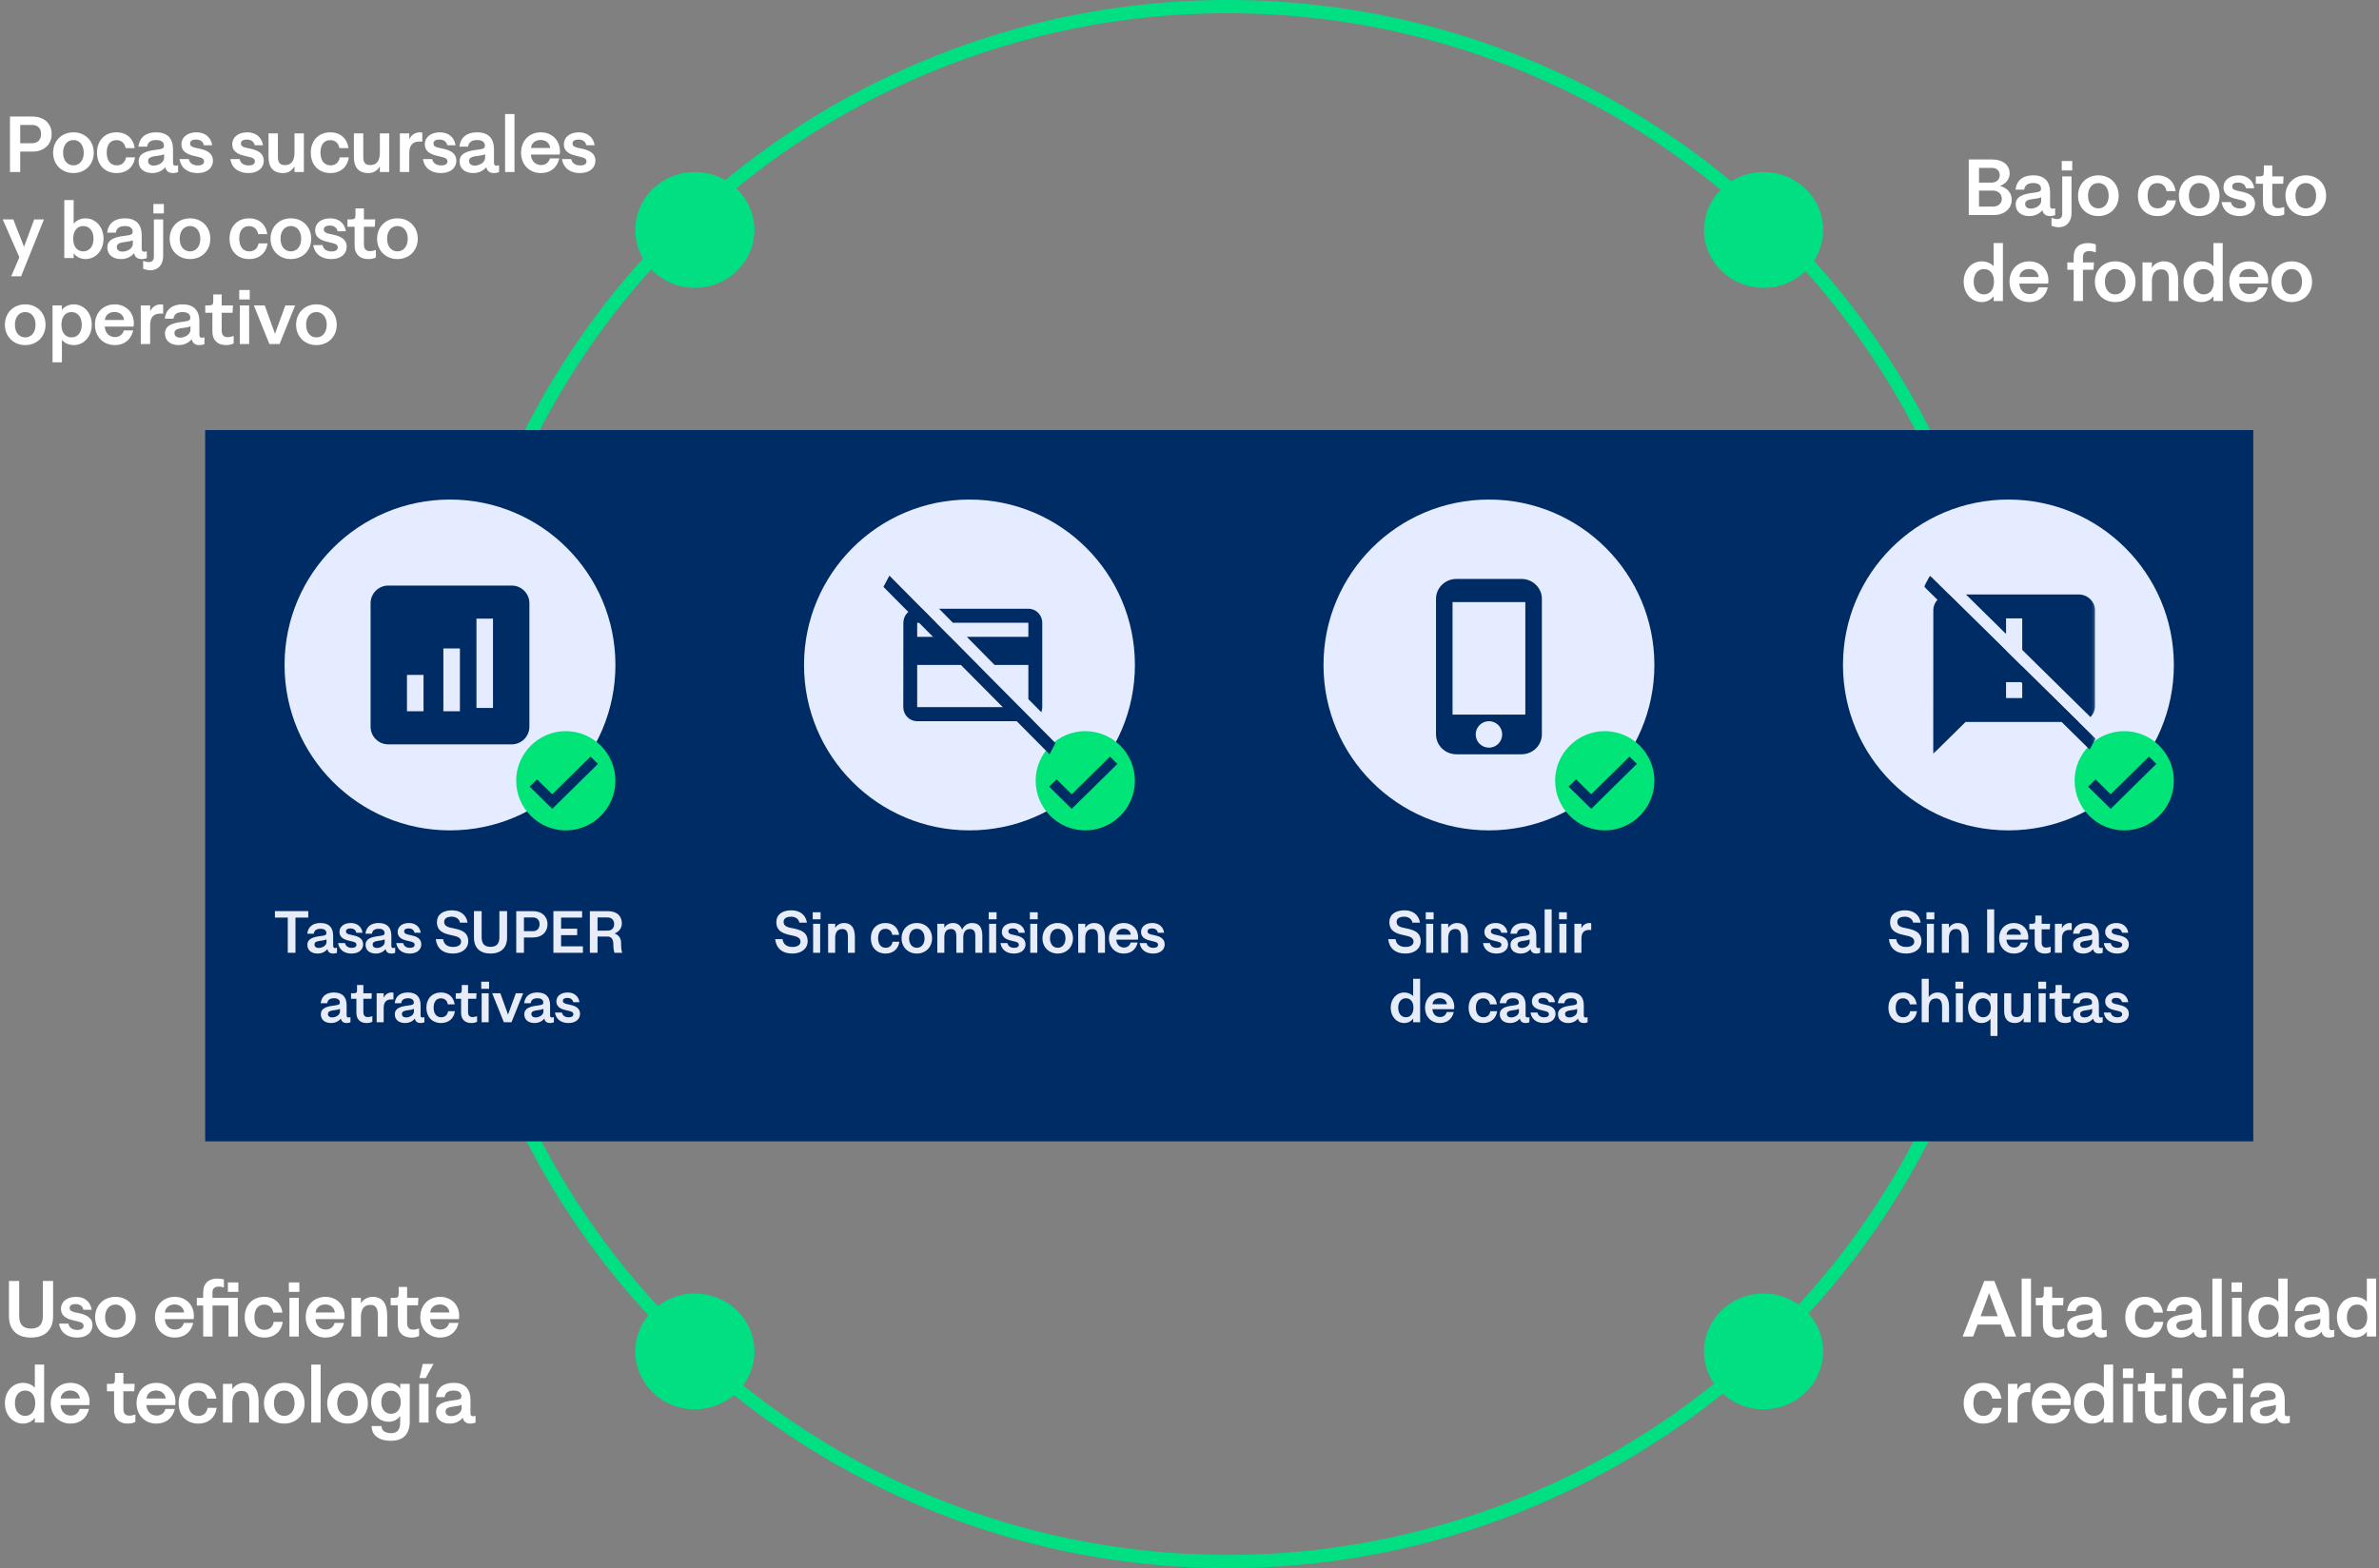 <?xml version="1.0" encoding="UTF-8"?>
<svg width="719px" height="474px" viewBox="0 0 719 474" version="1.1" xmlns="http://www.w3.org/2000/svg" xmlns:xlink="http://www.w3.org/1999/xlink">
    <rect x="0" y="0" width="719" height="474" fill="#808080" stroke="none"/>
    <!-- Generator: Sketch 63.1 (92452) - https://sketch.com -->
    <title>Group 12</title>
    <desc>Created with Sketch.</desc>
    <defs>
        <polygon id="path-1" points="0 0 51.834 0 51.834 53.856 0 53.856"></polygon>
    </defs>
    <g id="Page-1" stroke="none" stroke-width="1" fill="none" fill-rule="evenodd">
        <g id="Group-12" transform="translate(0, 2)">
            <ellipse id="Oval-Copy-8" stroke="#00DF82" stroke-width="4" cx="371" cy="235" rx="236" ry="235"></ellipse>
            <g id="Group-11" transform="translate(62, 128)">
                <rect id="Rectangle" fill="#002C66" x="0" y="0" width="619" height="215"></rect>
                <g id="Group-10" transform="translate(0, 21)">
                    <path d="M27.299,137 L27.299,126.362 L31.169,126.362 L31.169,124.4 L21.089,124.4 L21.089,126.362 L24.977,126.362 L24.977,137 L27.299,137 Z M38.639,137.234 C39.233,137.234 39.647,137.108 39.845,137 L39.845,135.47 C39.629,135.524 39.431,135.56 39.269,135.56 C38.909,135.56 38.693,135.398 38.693,134.93 L38.693,131.87 C38.693,129.53 37.577,128 34.859,128 C32.771,128 31.133,128.936 30.863,131.24 L32.825,131.24 C32.987,130.214 33.635,129.746 34.931,129.746 C35.993,129.746 36.641,130.214 36.641,131.024 C36.641,131.708 36.191,131.78 34.823,131.96 C32.681,132.23 30.899,132.734 30.899,134.606 C30.899,136.316 32.231,137.234 33.977,137.234 C35.255,137.234 36.245,136.73 36.965,135.902 C37.127,136.856 37.847,137.234 38.639,137.234 Z M34.337,135.542 C33.545,135.542 33.041,135.164 33.041,134.48 C33.041,133.742 33.761,133.49 34.895,133.364 C35.705,133.256 36.101,133.202 36.677,132.968 L36.677,133.778 C36.677,134.822 35.417,135.542 34.337,135.542 Z M44.237,137.234 C46.613,137.234 47.747,135.92 47.747,134.444 C47.747,132.554 46.055,131.978 44.543,131.672 C43.247,131.42 42.563,131.24 42.563,130.538 C42.563,129.908 43.103,129.638 43.913,129.638 C44.777,129.638 45.479,129.998 45.695,130.934 L47.567,130.934 C47.315,129.152 45.983,128 44.021,128 C41.843,128 40.601,129.206 40.601,130.682 C40.601,132.716 42.545,133.148 43.985,133.472 C45.101,133.724 45.731,133.886 45.731,134.588 C45.731,135.164 45.245,135.506 44.309,135.506 C43.337,135.506 42.473,135.074 42.275,134.066 L40.169,134.066 C40.511,136.136 42.059,137.234 44.237,137.234 Z M56.225,137.234 C56.819,137.234 57.233,137.108 57.431,137 L57.431,135.47 C57.215,135.524 57.017,135.56 56.855,135.56 C56.495,135.56 56.279,135.398 56.279,134.93 L56.279,131.87 C56.279,129.53 55.163,128 52.445,128 C50.357,128 48.719,128.936 48.449,131.24 L50.411,131.24 C50.573,130.214 51.221,129.746 52.517,129.746 C53.579,129.746 54.227,130.214 54.227,131.024 C54.227,131.708 53.777,131.78 52.409,131.96 C50.267,132.23 48.485,132.734 48.485,134.606 C48.485,136.316 49.817,137.234 51.563,137.234 C52.841,137.234 53.831,136.73 54.551,135.902 C54.713,136.856 55.433,137.234 56.225,137.234 Z M51.923,135.542 C51.131,135.542 50.627,135.164 50.627,134.48 C50.627,133.742 51.347,133.49 52.481,133.364 C53.291,133.256 53.687,133.202 54.263,132.968 L54.263,133.778 C54.263,134.822 53.003,135.542 51.923,135.542 Z M61.823,137.234 C64.199,137.234 65.333,135.92 65.333,134.444 C65.333,132.554 63.641,131.978 62.129,131.672 C60.833,131.42 60.149,131.24 60.149,130.538 C60.149,129.908 60.689,129.638 61.499,129.638 C62.363,129.638 63.065,129.998 63.281,130.934 L65.153,130.934 C64.901,129.152 63.569,128 61.607,128 C59.429,128 58.187,129.206 58.187,130.682 C58.187,132.716 60.131,133.148 61.571,133.472 C62.687,133.724 63.317,133.886 63.317,134.588 C63.317,135.164 62.831,135.506 61.895,135.506 C60.923,135.506 60.059,135.074 59.861,134.066 L57.755,134.066 C58.097,136.136 59.645,137.234 61.823,137.234 Z M74.873,137.234 C77.663,137.234 79.517,135.74 79.517,133.49 C79.517,130.628 77.159,130.034 75.035,129.602 C73.577,129.314 72.245,129.026 72.245,127.694 C72.245,126.668 73.019,126.092 74.567,126.092 C75.845,126.092 76.853,126.83 77.015,127.892 L79.301,127.892 C78.941,125.462 77.069,124.166 74.621,124.166 C71.759,124.166 70.049,125.516 70.049,127.73 C70.049,130.646 72.425,131.258 74.549,131.708 C76.025,132.032 77.357,132.32 77.357,133.634 C77.357,134.642 76.403,135.236 74.945,135.236 C73.235,135.236 72.137,134.462 71.921,132.878 L69.707,132.878 C69.977,135.56 71.795,137.234 74.873,137.234 Z M86.249,137.234 C89.381,137.234 91.253,135.542 91.253,132.374 L91.253,124.4 L88.931,124.4 L88.931,132.356 C88.931,134.318 87.995,135.2 86.249,135.2 C84.521,135.2 83.567,134.336 83.567,132.374 L83.567,124.4 L81.245,124.4 L81.245,132.374 C81.245,135.542 83.117,137.234 86.249,137.234 Z M96.347,137 L96.347,132.374 L99.119,132.374 C101.729,132.374 103.475,130.772 103.475,128.36 C103.475,126.002 101.729,124.418 99.119,124.418 L94.025,124.418 L94.025,137 L96.347,137 Z M99.119,130.466 L96.347,130.466 L96.347,126.326 L99.119,126.326 C100.307,126.326 101.081,127.136 101.081,128.36 C101.081,129.638 100.307,130.466 99.119,130.466 Z M114.167,137 L114.167,135.038 L107.579,135.038 L107.579,131.672 L112.439,131.672 L112.439,129.71 L107.579,129.71 L107.579,126.362 L113.933,126.362 L113.933,124.4 L105.257,124.4 L105.257,137 L114.167,137 Z M118.595,137 L118.595,132.086 L121.601,132.086 C122.735,132.086 123.365,132.896 123.365,134.39 C123.365,135.65 123.509,136.478 123.725,137 L126.065,137 C125.849,136.514 125.705,135.74 125.705,133.94 C125.705,132.482 124.787,131.492 123.725,131.168 C125.021,130.7 125.939,129.566 125.939,128.144 C125.939,125.84 124.445,124.418 121.673,124.418 L116.273,124.418 L116.273,137 L118.595,137 Z M121.655,130.304 L118.595,130.304 L118.595,126.326 L121.619,126.326 C123.005,126.326 123.617,127.262 123.617,128.324 C123.617,129.386 123.005,130.304 121.655,130.304 Z M42.707,158.234 C43.301,158.234 43.715,158.108 43.913,158 L43.913,156.47 C43.697,156.524 43.499,156.56 43.337,156.56 C42.977,156.56 42.761,156.398 42.761,155.93 L42.761,152.87 C42.761,150.53 41.645,149 38.927,149 C36.839,149 35.201,149.936 34.931,152.24 L36.893,152.24 C37.055,151.214 37.703,150.746 38.999,150.746 C40.061,150.746 40.709,151.214 40.709,152.024 C40.709,152.708 40.259,152.78 38.891,152.96 C36.749,153.23 34.967,153.734 34.967,155.606 C34.967,157.316 36.299,158.234 38.045,158.234 C39.323,158.234 40.313,157.73 41.033,156.902 C41.195,157.856 41.915,158.234 42.707,158.234 Z M38.405,156.542 C37.613,156.542 37.109,156.164 37.109,155.48 C37.109,154.742 37.829,154.49 38.963,154.364 C39.773,154.256 40.169,154.202 40.745,153.968 L40.745,154.778 C40.745,155.822 39.485,156.542 38.405,156.542 Z M48.755,158.234 C49.493,158.234 49.979,158.126 50.537,157.856 L50.537,156.164 C50.123,156.326 49.637,156.434 49.151,156.434 C48.305,156.434 47.819,155.948 47.819,154.94 L47.819,150.908 L50.285,150.908 L50.375,149.234 L47.819,149.234 L47.819,146.75 L45.911,146.75 L45.911,148.226 C45.911,149.036 45.713,149.234 44.921,149.234 L44.093,149.234 L44.093,150.908 L45.713,150.908 L45.713,155.21 C45.713,157.19 46.991,158.234 48.755,158.234 Z M53.957,158 L53.957,153.698 C53.957,151.934 54.749,151.088 56.261,151.088 C56.495,151.088 56.711,151.088 56.909,151.124 L56.909,149.054 C56.729,149.018 56.567,149 56.405,149 C55.037,149 54.335,149.828 53.957,150.566 L53.957,149.234 L51.833,149.234 L51.833,158 L53.957,158 Z M65.063,158.234 C65.657,158.234 66.071,158.108 66.269,158 L66.269,156.47 C66.053,156.524 65.855,156.56 65.693,156.56 C65.333,156.56 65.117,156.398 65.117,155.93 L65.117,152.87 C65.117,150.53 64.001,149 61.283,149 C59.195,149 57.557,149.936 57.287,152.24 L59.249,152.24 C59.411,151.214 60.059,150.746 61.355,150.746 C62.417,150.746 63.065,151.214 63.065,152.024 C63.065,152.708 62.615,152.78 61.247,152.96 C59.105,153.23 57.323,153.734 57.323,155.606 C57.323,157.316 58.655,158.234 60.401,158.234 C61.679,158.234 62.669,157.73 63.389,156.902 C63.551,157.856 64.271,158.234 65.063,158.234 Z M60.761,156.542 C59.969,156.542 59.465,156.164 59.465,155.48 C59.465,154.742 60.185,154.49 61.319,154.364 C62.129,154.256 62.525,154.202 63.101,153.968 L63.101,154.778 C63.101,155.822 61.841,156.542 60.761,156.542 Z M71.309,158.234 C73.631,158.234 75.179,156.83 75.485,154.67 L73.433,154.67 C73.235,155.804 72.497,156.488 71.345,156.488 C69.851,156.488 69.059,155.318 69.059,153.59 C69.059,151.916 69.797,150.764 71.255,150.764 C72.407,150.764 73.145,151.448 73.343,152.582 L75.413,152.582 C75.107,150.422 73.595,149 71.291,149 C68.681,149 66.863,150.818 66.863,153.608 C66.863,156.362 68.627,158.234 71.309,158.234 Z M80.399,158.234 C81.137,158.234 81.623,158.126 82.181,157.856 L82.181,156.164 C81.767,156.326 81.281,156.434 80.795,156.434 C79.949,156.434 79.463,155.948 79.463,154.94 L79.463,150.908 L81.929,150.908 L82.019,149.234 L79.463,149.234 L79.463,146.75 L77.555,146.75 L77.555,148.226 C77.555,149.036 77.357,149.234 76.565,149.234 L75.737,149.234 L75.737,150.908 L77.357,150.908 L77.357,155.21 C77.357,157.19 78.635,158.234 80.399,158.234 Z M85.817,147.884 L85.817,145.742 L83.441,145.742 L83.441,147.884 L85.817,147.884 Z M85.691,158 L85.691,149.234 L83.567,149.234 L83.567,158 L85.691,158 Z M92.585,158 L96.113,149.234 L93.899,149.234 L91.541,155.678 L89.219,149.234 L86.753,149.234 L90.281,158 L92.585,158 Z M104.195,158.234 C104.789,158.234 105.203,158.108 105.401,158 L105.401,156.47 C105.185,156.524 104.987,156.56 104.825,156.56 C104.465,156.56 104.249,156.398 104.249,155.93 L104.249,152.87 C104.249,150.53 103.133,149 100.415,149 C98.327,149 96.689,149.936 96.419,152.24 L98.381,152.24 C98.543,151.214 99.191,150.746 100.487,150.746 C101.549,150.746 102.197,151.214 102.197,152.024 C102.197,152.708 101.747,152.78 100.379,152.96 C98.237,153.23 96.455,153.734 96.455,155.606 C96.455,157.316 97.787,158.234 99.533,158.234 C100.811,158.234 101.801,157.73 102.521,156.902 C102.683,157.856 103.403,158.234 104.195,158.234 Z M99.893,156.542 C99.101,156.542 98.597,156.164 98.597,155.48 C98.597,154.742 99.317,154.49 100.451,154.364 C101.261,154.256 101.657,154.202 102.233,153.968 L102.233,154.778 C102.233,155.822 100.973,156.542 99.893,156.542 Z M109.793,158.234 C112.169,158.234 113.303,156.92 113.303,155.444 C113.303,153.554 111.611,152.978 110.099,152.672 C108.803,152.42 108.119,152.24 108.119,151.538 C108.119,150.908 108.659,150.638 109.469,150.638 C110.333,150.638 111.035,150.998 111.251,151.934 L113.123,151.934 C112.871,150.152 111.539,149 109.577,149 C107.399,149 106.157,150.206 106.157,151.682 C106.157,153.716 108.101,154.148 109.541,154.472 C110.657,154.724 111.287,154.886 111.287,155.588 C111.287,156.164 110.801,156.506 109.865,156.506 C108.893,156.506 108.029,156.074 107.831,155.066 L105.725,155.066 C106.067,157.136 107.615,158.234 109.793,158.234 Z" id="TasasSUPERatractivas" fill="#E8ECF9" fill-rule="nonzero"></path>
                    <g id="Group-5" transform="translate(24, 0)">
                        <circle id="Oval" fill="#E6ECFF" cx="50" cy="50" r="50"></circle>
                        <g id="Check-mark-v2" transform="translate(70, 70)">
                            <g id="check-mark">
                                <path d="M0,15 C0,6.75 6.75,0 15,0 C23.25,0 30,6.75 30,15 C30,23.25 23.25,30 15,30 C6.75,30 0,23.25 0,15 Z" id="Shape" fill="#00E478" fill-rule="nonzero" transform="translate(15, 15) scale(-1, 1) rotate(-180) translate(-15, -15) "></path>
                                <polygon id="Shape" stroke="#002C66" fill="#002C66" fill-rule="nonzero" points="10.909 19.791 6.327 15.278 4.8 16.782 10.909 22.8 24 9.904 22.473 8.4"></polygon>
                            </g>
                        </g>
                        <path d="M58,63 L63,63 L63,36 L58,36 L58,63 Z M48,64 L53,64 L53,45 L48,45 L48,64 Z M37,64 L42,64 L42,53 L37,53 L37,64 Z M68.667,26 L31.333,26 C28.399,26 26,28.399 26,31.333 L26,68.667 C26,71.599 28.399,74 31.333,74 L68.667,74 C71.599,74 74,71.599 74,68.667 L74,31.333 C74,28.399 71.599,26 68.667,26 L68.667,26 Z" id="Fill-1" fill="#002C66"></path>
                    </g>
                </g>
                <g id="Group-9" transform="translate(157, 21)">
                    <path d="M20.45,137.234 C23.24,137.234 25.094,135.74 25.094,133.49 C25.094,130.628 22.736,130.034 20.612,129.602 C19.154,129.314 17.822,129.026 17.822,127.694 C17.822,126.668 18.596,126.092 20.144,126.092 C21.422,126.092 22.43,126.83 22.592,127.892 L24.878,127.892 C24.518,125.462 22.646,124.166 20.198,124.166 C17.336,124.166 15.626,125.516 15.626,127.73 C15.626,130.646 18.002,131.258 20.126,131.708 C21.602,132.032 22.934,132.32 22.934,133.634 C22.934,134.642 21.98,135.236 20.522,135.236 C18.812,135.236 17.714,134.462 17.498,132.878 L15.284,132.878 C15.554,135.56 17.372,137.234 20.45,137.234 Z M29,126.884 L29,124.742 L26.624,124.742 L26.624,126.884 L29,126.884 Z M28.874,137 L28.874,128.234 L26.75,128.234 L26.75,137 L28.874,137 Z M33.41,137 L33.41,132.626 C33.41,130.862 34.058,129.818 35.57,129.818 C36.866,129.818 37.262,130.754 37.262,132.194 L37.262,137 L39.368,137 L39.368,132.194 C39.368,129.512 38.306,128 36.092,128 C34.886,128 33.95,128.612 33.41,129.458 L33.41,128.234 L31.286,128.234 L31.286,137 L33.41,137 Z M48.638,137.234 C50.96,137.234 52.508,135.83 52.814,133.67 L50.762,133.67 C50.564,134.804 49.826,135.488 48.674,135.488 C47.18,135.488 46.388,134.318 46.388,132.59 C46.388,130.916 47.126,129.764 48.584,129.764 C49.736,129.764 50.474,130.448 50.672,131.582 L52.742,131.582 C52.436,129.422 50.924,128 48.62,128 C46.01,128 44.192,129.818 44.192,132.608 C44.192,135.362 45.956,137.234 48.638,137.234 Z M58.088,137.234 C60.77,137.234 62.696,135.29 62.696,132.626 C62.696,129.944 60.77,128 58.088,128 C55.424,128 53.48,129.944 53.48,132.626 C53.48,135.29 55.424,137.234 58.088,137.234 Z M58.088,135.488 C56.684,135.488 55.748,134.336 55.748,132.626 C55.748,130.898 56.684,129.746 58.088,129.746 C59.492,129.746 60.428,130.898 60.428,132.626 C60.428,134.336 59.492,135.488 58.088,135.488 Z M66.404,137 L66.404,132.23 C66.404,130.772 67.034,129.818 68.402,129.818 C69.59,129.818 70.04,130.61 70.04,132.05 L70.04,137 L72.128,137 L72.128,132.248 C72.128,130.862 72.794,129.818 74.072,129.818 C75.314,129.818 75.764,130.52 75.764,131.906 L75.764,137 L77.888,137 L77.888,131.888 C77.888,129.26 76.934,128 74.738,128 C73.46,128 72.326,128.792 71.786,130.016 C71.3,128.738 70.454,128 68.996,128 C67.844,128 66.89,128.612 66.404,129.44 L66.404,128.234 L64.28,128.234 L64.28,137 L66.404,137 Z M82.19,126.884 L82.19,124.742 L79.814,124.742 L79.814,126.884 L82.19,126.884 Z M82.064,137 L82.064,128.234 L79.94,128.234 L79.94,137 L82.064,137 Z M87.428,137.234 C89.804,137.234 90.938,135.92 90.938,134.444 C90.938,132.554 89.246,131.978 87.734,131.672 C86.438,131.42 85.754,131.24 85.754,130.538 C85.754,129.908 86.294,129.638 87.104,129.638 C87.968,129.638 88.67,129.998 88.886,130.934 L90.758,130.934 C90.506,129.152 89.174,128 87.212,128 C85.034,128 83.792,129.206 83.792,130.682 C83.792,132.716 85.736,133.148 87.176,133.472 C88.292,133.724 88.922,133.886 88.922,134.588 C88.922,135.164 88.436,135.506 87.5,135.506 C86.528,135.506 85.664,135.074 85.466,134.066 L83.36,134.066 C83.702,136.136 85.25,137.234 87.428,137.234 Z M94.628,126.884 L94.628,124.742 L92.252,124.742 L92.252,126.884 L94.628,126.884 Z M94.502,137 L94.502,128.234 L92.378,128.234 L92.378,137 L94.502,137 Z M100.676,137.234 C103.358,137.234 105.284,135.29 105.284,132.626 C105.284,129.944 103.358,128 100.676,128 C98.012,128 96.068,129.944 96.068,132.626 C96.068,135.29 98.012,137.234 100.676,137.234 Z M100.676,135.488 C99.272,135.488 98.336,134.336 98.336,132.626 C98.336,130.898 99.272,129.746 100.676,129.746 C102.08,129.746 103.016,130.898 103.016,132.626 C103.016,134.336 102.08,135.488 100.676,135.488 Z M108.992,137 L108.992,132.626 C108.992,130.862 109.64,129.818 111.152,129.818 C112.448,129.818 112.844,130.754 112.844,132.194 L112.844,137 L114.95,137 L114.95,132.194 C114.95,129.512 113.888,128 111.674,128 C110.468,128 109.532,128.612 108.992,129.458 L108.992,128.234 L106.868,128.234 L106.868,137 L108.992,137 Z M120.656,137.234 C122.78,137.234 124.328,136.046 124.832,133.904 L122.708,133.904 C122.438,134.876 121.682,135.416 120.71,135.416 C119.378,135.416 118.478,134.48 118.37,133.04 L124.922,133.04 C124.958,132.824 124.976,132.608 124.976,132.338 C124.976,129.782 123.14,128 120.638,128 C118.046,128 116.156,129.872 116.156,132.608 C116.156,135.344 118.046,137.234 120.656,137.234 Z M122.762,131.546 L118.406,131.546 C118.478,130.538 119.306,129.728 120.584,129.728 C121.862,129.728 122.654,130.52 122.762,131.546 Z M129.494,137.234 C131.87,137.234 133.004,135.92 133.004,134.444 C133.004,132.554 131.312,131.978 129.8,131.672 C128.504,131.42 127.82,131.24 127.82,130.538 C127.82,129.908 128.36,129.638 129.17,129.638 C130.034,129.638 130.736,129.998 130.952,130.934 L132.824,130.934 C132.572,129.152 131.24,128 129.278,128 C127.1,128 125.858,129.206 125.858,130.682 C125.858,132.716 127.802,133.148 129.242,133.472 C130.358,133.724 130.988,133.886 130.988,134.588 C130.988,135.164 130.502,135.506 129.566,135.506 C128.594,135.506 127.73,135.074 127.532,134.066 L125.426,134.066 C125.768,136.136 127.316,137.234 129.494,137.234 Z" id="Sincomisiones" fill="#E8ECF9" fill-rule="nonzero"></path>
                    <g id="Group-3" transform="translate(24, 0)">
                        <circle id="Oval-Copy-5" fill="#E6ECFF" cx="50" cy="50" r="50"></circle>
                        <g id="Check-mark-v2" transform="translate(70, 70)">
                            <g id="check-mark">
                                <path d="M0,15 C0,6.75 6.75,0 15,0 C23.25,0 30,6.75 30,15 C30,23.25 23.25,30 15,30 C6.75,30 0,23.25 0,15 Z" id="Shape" fill="#00E478" fill-rule="nonzero" transform="translate(15, 15) scale(-1, 1) rotate(-180) translate(-15, -15) "></path>
                                <polygon id="Shape" stroke="#002C66" fill="#002C66" fill-rule="nonzero" points="10.909 19.791 6.327 15.278 4.8 16.782 10.909 22.8 24 9.904 22.473 8.4"></polygon>
                            </g>
                        </g>
                        <g id="Group-4" transform="translate(24, 23)" fill="#002C66">
                            <polygon id="Fill-1" points="1.803 0 0 3.398 50.199 54 52 50.631"></polygon>
                            <path d="M10.198,39.749 L10.198,27 L28.443,27 L20.041,18.501 L10.198,18.501 L10.198,14.251 L15.837,14.251 L11.633,10 L10.198,10 C7.868,10 6.02,11.893 6.02,14.251 L6,39.749 C6,42.107 7.868,44 10.198,44 L43.801,44 C44.241,44 44.666,43.931 45.063,43.808 L41.052,39.749 L10.198,39.749 Z M43.801,10 L16.798,10 L20.999,14.251 L43.801,14.251 L43.801,18.501 L25.2,18.501 L33.596,27 L43.801,27 L43.801,37.326 L47.719,41.29 C47.901,40.813 48,40.294 48,39.749 L48,14.251 C48,11.893 46.132,10 43.801,10 L43.801,10 Z" id="Fill-2"></path>
                        </g>
                    </g>
                </g>
                <g id="Group-8" transform="translate(314, 21)">
                    <path d="M48.728,137.234 C51.518,137.234 53.372,135.74 53.372,133.49 C53.372,130.628 51.014,130.034 48.89,129.602 C47.432,129.314 46.1,129.026 46.1,127.694 C46.1,126.668 46.874,126.092 48.422,126.092 C49.7,126.092 50.708,126.83 50.87,127.892 L53.156,127.892 C52.796,125.462 50.924,124.166 48.476,124.166 C45.614,124.166 43.904,125.516 43.904,127.73 C43.904,130.646 46.28,131.258 48.404,131.708 C49.88,132.032 51.212,132.32 51.212,133.634 C51.212,134.642 50.258,135.236 48.8,135.236 C47.09,135.236 45.992,134.462 45.776,132.878 L43.562,132.878 C43.832,135.56 45.65,137.234 48.728,137.234 Z M57.278,126.884 L57.278,124.742 L54.902,124.742 L54.902,126.884 L57.278,126.884 Z M57.152,137 L57.152,128.234 L55.028,128.234 L55.028,137 L57.152,137 Z M61.688,137 L61.688,132.626 C61.688,130.862 62.336,129.818 63.848,129.818 C65.144,129.818 65.54,130.754 65.54,132.194 L65.54,137 L67.646,137 L67.646,132.194 C67.646,129.512 66.584,128 64.37,128 C63.164,128 62.228,128.612 61.688,129.458 L61.688,128.234 L59.564,128.234 L59.564,137 L61.688,137 Z M76.268,137.234 C78.644,137.234 79.778,135.92 79.778,134.444 C79.778,132.554 78.086,131.978 76.574,131.672 C75.278,131.42 74.594,131.24 74.594,130.538 C74.594,129.908 75.134,129.638 75.944,129.638 C76.808,129.638 77.51,129.998 77.726,130.934 L79.598,130.934 C79.346,129.152 78.014,128 76.052,128 C73.874,128 72.632,129.206 72.632,130.682 C72.632,132.716 74.576,133.148 76.016,133.472 C77.132,133.724 77.762,133.886 77.762,134.588 C77.762,135.164 77.276,135.506 76.34,135.506 C75.368,135.506 74.504,135.074 74.306,134.066 L72.2,134.066 C72.542,136.136 74.09,137.234 76.268,137.234 Z M88.256,137.234 C88.85,137.234 89.264,137.108 89.462,137 L89.462,135.47 C89.246,135.524 89.048,135.56 88.886,135.56 C88.526,135.56 88.31,135.398 88.31,134.93 L88.31,131.87 C88.31,129.53 87.194,128 84.476,128 C82.388,128 80.75,128.936 80.48,131.24 L82.442,131.24 C82.604,130.214 83.252,129.746 84.548,129.746 C85.61,129.746 86.258,130.214 86.258,131.024 C86.258,131.708 85.808,131.78 84.44,131.96 C82.298,132.23 80.516,132.734 80.516,134.606 C80.516,136.316 81.848,137.234 83.594,137.234 C84.872,137.234 85.862,136.73 86.582,135.902 C86.744,136.856 87.464,137.234 88.256,137.234 Z M83.954,135.542 C83.162,135.542 82.658,135.164 82.658,134.48 C82.658,133.742 83.378,133.49 84.512,133.364 C85.322,133.256 85.718,133.202 86.294,132.968 L86.294,133.778 C86.294,134.822 85.034,135.542 83.954,135.542 Z M92.954,137 L92.954,123.86 L90.83,123.86 L90.83,137 L92.954,137 Z M97.544,126.884 L97.544,124.742 L95.168,124.742 L95.168,126.884 L97.544,126.884 Z M97.418,137 L97.418,128.234 L95.294,128.234 L95.294,137 L97.418,137 Z M101.954,137 L101.954,132.698 C101.954,130.934 102.746,130.088 104.258,130.088 C104.492,130.088 104.708,130.088 104.906,130.124 L104.906,128.054 C104.726,128.018 104.564,128 104.402,128 C103.034,128 102.332,128.828 101.954,129.566 L101.954,128.234 L99.83,128.234 L99.83,137 L101.954,137 Z M48.413,158.234 C49.547,158.234 50.573,157.676 51.095,156.884 L51.095,158 L53.201,158 L53.201,144.86 L51.095,144.86 L51.095,150.116 C50.573,149.468 49.511,149 48.413,149 C46.091,149 44.309,150.944 44.309,153.608 C44.309,156.29 46.091,158.234 48.413,158.234 Z M48.899,156.488 C47.513,156.488 46.577,155.354 46.577,153.608 C46.577,151.862 47.513,150.746 48.899,150.746 C50.321,150.746 51.185,151.862 51.185,153.608 C51.185,155.354 50.321,156.488 48.899,156.488 Z M59.195,158.234 C61.319,158.234 62.867,157.046 63.371,154.904 L61.247,154.904 C60.977,155.876 60.221,156.416 59.249,156.416 C57.917,156.416 57.017,155.48 56.909,154.04 L63.461,154.04 C63.497,153.824 63.515,153.608 63.515,153.338 C63.515,150.782 61.679,149 59.177,149 C56.585,149 54.695,150.872 54.695,153.608 C54.695,156.344 56.585,158.234 59.195,158.234 Z M61.301,152.546 L56.945,152.546 C57.017,151.538 57.845,150.728 59.123,150.728 C60.401,150.728 61.193,151.52 61.301,152.546 Z M72.299,158.234 C74.621,158.234 76.169,156.83 76.475,154.67 L74.423,154.67 C74.225,155.804 73.487,156.488 72.335,156.488 C70.841,156.488 70.049,155.318 70.049,153.59 C70.049,151.916 70.787,150.764 72.245,150.764 C73.397,150.764 74.135,151.448 74.333,152.582 L76.403,152.582 C76.097,150.422 74.585,149 72.281,149 C69.671,149 67.853,150.818 67.853,153.608 C67.853,156.362 69.617,158.234 72.299,158.234 Z M85.025,158.234 C85.619,158.234 86.033,158.108 86.231,158 L86.231,156.47 C86.015,156.524 85.817,156.56 85.655,156.56 C85.295,156.56 85.079,156.398 85.079,155.93 L85.079,152.87 C85.079,150.53 83.963,149 81.245,149 C79.157,149 77.519,149.936 77.249,152.24 L79.211,152.24 C79.373,151.214 80.021,150.746 81.317,150.746 C82.379,150.746 83.027,151.214 83.027,152.024 C83.027,152.708 82.577,152.78 81.209,152.96 C79.067,153.23 77.285,153.734 77.285,155.606 C77.285,157.316 78.617,158.234 80.363,158.234 C81.641,158.234 82.631,157.73 83.351,156.902 C83.513,157.856 84.233,158.234 85.025,158.234 Z M80.723,156.542 C79.931,156.542 79.427,156.164 79.427,155.48 C79.427,154.742 80.147,154.49 81.281,154.364 C82.091,154.256 82.487,154.202 83.063,153.968 L83.063,154.778 C83.063,155.822 81.803,156.542 80.723,156.542 Z M90.623,158.234 C92.999,158.234 94.133,156.92 94.133,155.444 C94.133,153.554 92.441,152.978 90.929,152.672 C89.633,152.42 88.949,152.24 88.949,151.538 C88.949,150.908 89.489,150.638 90.299,150.638 C91.163,150.638 91.865,150.998 92.081,151.934 L93.953,151.934 C93.701,150.152 92.369,149 90.407,149 C88.229,149 86.987,150.206 86.987,151.682 C86.987,153.716 88.931,154.148 90.371,154.472 C91.487,154.724 92.117,154.886 92.117,155.588 C92.117,156.164 91.631,156.506 90.695,156.506 C89.723,156.506 88.859,156.074 88.661,155.066 L86.555,155.066 C86.897,157.136 88.445,158.234 90.623,158.234 Z M102.611,158.234 C103.205,158.234 103.619,158.108 103.817,158 L103.817,156.47 C103.601,156.524 103.403,156.56 103.241,156.56 C102.881,156.56 102.665,156.398 102.665,155.93 L102.665,152.87 C102.665,150.53 101.549,149 98.831,149 C96.743,149 95.105,149.936 94.835,152.24 L96.797,152.24 C96.959,151.214 97.607,150.746 98.903,150.746 C99.965,150.746 100.613,151.214 100.613,152.024 C100.613,152.708 100.163,152.78 98.795,152.96 C96.653,153.23 94.871,153.734 94.871,155.606 C94.871,157.316 96.203,158.234 97.949,158.234 C99.227,158.234 100.217,157.73 100.937,156.902 C101.099,157.856 101.819,158.234 102.611,158.234 Z M98.309,156.542 C97.517,156.542 97.013,156.164 97.013,155.48 C97.013,154.742 97.733,154.49 98.867,154.364 C99.677,154.256 100.073,154.202 100.649,153.968 L100.649,154.778 C100.649,155.822 99.389,156.542 98.309,156.542 Z" id="Sinsalirdecasa" fill="#E8ECF9" fill-rule="nonzero"></path>
                    <g id="Group-2" transform="translate(24, 0)">
                        <circle id="Oval-Copy-6" fill="#E6ECFF" cx="50" cy="50" r="50"></circle>
                        <g id="Check-mark-v2" transform="translate(70, 70)">
                            <g id="check-mark">
                                <path d="M0,15 C0,6.75 6.75,0 15,0 C23.25,0 30,6.75 30,15 C30,23.25 23.25,30 15,30 C6.75,30 0,23.25 0,15 Z" id="Shape" fill="#00E478" fill-rule="nonzero" transform="translate(15, 15) scale(-1, 1) rotate(-180) translate(-15, -15) "></path>
                                <polygon id="Shape" stroke="#002C66" fill="#002C66" fill-rule="nonzero" points="10.909 19.791 6.327 15.278 4.8 16.782 10.909 22.8 24 9.904 22.473 8.4"></polygon>
                            </g>
                        </g>
                        <path d="M39,65 L61,65 L61,31 L39,31 L39,65 Z M50,75 C47.787,75 46,73.213 46,71 C46,68.787 47.787,67 50,67 C52.213,67 54,68.787 54,71 C54,73.213 52.213,75 50,75 L50,75 Z M59.846,24 L40.154,24 C36.757,24 34,26.699 34,30.023 L34,70.977 C34,74.301 36.757,77 40.154,77 L59.846,77 C63.243,77 66,74.301 66,70.977 L66,30.023 C66,26.699 63.243,24 59.846,24 L59.846,24 Z" id="Fill-1" fill="#002C66"></path>
                    </g>
                </g>
                <g id="Group-7" transform="translate(471, 21)">
                    <path d="M43.058,137.234 C45.848,137.234 47.702,135.74 47.702,133.49 C47.702,130.628 45.344,130.034 43.22,129.602 C41.762,129.314 40.43,129.026 40.43,127.694 C40.43,126.668 41.204,126.092 42.752,126.092 C44.03,126.092 45.038,126.83 45.2,127.892 L47.486,127.892 C47.126,125.462 45.254,124.166 42.806,124.166 C39.944,124.166 38.234,125.516 38.234,127.73 C38.234,130.646 40.61,131.258 42.734,131.708 C44.21,132.032 45.542,132.32 45.542,133.634 C45.542,134.642 44.588,135.236 43.13,135.236 C41.42,135.236 40.322,134.462 40.106,132.878 L37.892,132.878 C38.162,135.56 39.98,137.234 43.058,137.234 Z M51.608,126.884 L51.608,124.742 L49.232,124.742 L49.232,126.884 L51.608,126.884 Z M51.482,137 L51.482,128.234 L49.358,128.234 L49.358,137 L51.482,137 Z M56.018,137 L56.018,132.626 C56.018,130.862 56.666,129.818 58.178,129.818 C59.474,129.818 59.87,130.754 59.87,132.194 L59.87,137 L61.976,137 L61.976,132.194 C61.976,129.512 60.914,128 58.7,128 C57.494,128 56.558,128.612 56.018,129.458 L56.018,128.234 L53.894,128.234 L53.894,137 L56.018,137 Z M69.698,137 L69.698,123.86 L67.574,123.86 L67.574,137 L69.698,137 Z M75.692,137.234 C77.816,137.234 79.364,136.046 79.868,133.904 L77.744,133.904 C77.474,134.876 76.718,135.416 75.746,135.416 C74.414,135.416 73.514,134.48 73.406,133.04 L79.958,133.04 C79.994,132.824 80.012,132.608 80.012,132.338 C80.012,129.782 78.176,128 75.674,128 C73.082,128 71.192,129.872 71.192,132.608 C71.192,135.344 73.082,137.234 75.692,137.234 Z M77.798,131.546 L73.442,131.546 C73.514,130.538 74.342,129.728 75.62,129.728 C76.898,129.728 77.69,130.52 77.798,131.546 Z M84.98,137.234 C85.718,137.234 86.204,137.126 86.762,136.856 L86.762,135.164 C86.348,135.326 85.862,135.434 85.376,135.434 C84.53,135.434 84.044,134.948 84.044,133.94 L84.044,129.908 L86.51,129.908 L86.6,128.234 L84.044,128.234 L84.044,125.75 L82.136,125.75 L82.136,127.226 C82.136,128.036 81.938,128.234 81.146,128.234 L80.318,128.234 L80.318,129.908 L81.938,129.908 L81.938,134.21 C81.938,136.19 83.216,137.234 84.98,137.234 Z M90.182,137 L90.182,132.698 C90.182,130.934 90.974,130.088 92.486,130.088 C92.72,130.088 92.936,130.088 93.134,130.124 L93.134,128.054 C92.954,128.018 92.792,128 92.63,128 C91.262,128 90.56,128.828 90.182,129.566 L90.182,128.234 L88.058,128.234 L88.058,137 L90.182,137 Z M101.288,137.234 C101.882,137.234 102.296,137.108 102.494,137 L102.494,135.47 C102.278,135.524 102.08,135.56 101.918,135.56 C101.558,135.56 101.342,135.398 101.342,134.93 L101.342,131.87 C101.342,129.53 100.226,128 97.508,128 C95.42,128 93.782,128.936 93.512,131.24 L95.474,131.24 C95.636,130.214 96.284,129.746 97.58,129.746 C98.642,129.746 99.29,130.214 99.29,131.024 C99.29,131.708 98.84,131.78 97.472,131.96 C95.33,132.23 93.548,132.734 93.548,134.606 C93.548,136.316 94.88,137.234 96.626,137.234 C97.904,137.234 98.894,136.73 99.614,135.902 C99.776,136.856 100.496,137.234 101.288,137.234 Z M96.986,135.542 C96.194,135.542 95.69,135.164 95.69,134.48 C95.69,133.742 96.41,133.49 97.544,133.364 C98.354,133.256 98.75,133.202 99.326,132.968 L99.326,133.778 C99.326,134.822 98.066,135.542 96.986,135.542 Z M106.886,137.234 C109.262,137.234 110.396,135.92 110.396,134.444 C110.396,132.554 108.704,131.978 107.192,131.672 C105.896,131.42 105.212,131.24 105.212,130.538 C105.212,129.908 105.752,129.638 106.562,129.638 C107.426,129.638 108.128,129.998 108.344,130.934 L110.216,130.934 C109.964,129.152 108.632,128 106.67,128 C104.492,128 103.25,129.206 103.25,130.682 C103.25,132.716 105.194,133.148 106.634,133.472 C107.75,133.724 108.38,133.886 108.38,134.588 C108.38,135.164 107.894,135.506 106.958,135.506 C105.986,135.506 105.122,135.074 104.924,134.066 L102.818,134.066 C103.16,136.136 104.708,137.234 106.886,137.234 Z M42.176,158.234 C44.498,158.234 46.046,156.83 46.352,154.67 L44.3,154.67 C44.102,155.804 43.364,156.488 42.212,156.488 C40.718,156.488 39.926,155.318 39.926,153.59 C39.926,151.916 40.664,150.764 42.122,150.764 C43.274,150.764 44.012,151.448 44.21,152.582 L46.28,152.582 C45.974,150.422 44.462,149 42.158,149 C39.548,149 37.73,150.818 37.73,153.608 C37.73,156.362 39.494,158.234 42.176,158.234 Z M49.916,158 L49.916,153.608 C49.916,151.844 50.654,150.8 52.166,150.8 C53.462,150.8 53.948,151.826 53.948,153.266 L53.948,158 L56.054,158 L56.054,153.266 C56.054,150.584 54.902,149 52.598,149 C51.374,149 50.456,149.594 49.916,150.44 L49.916,144.86 L47.792,144.86 L47.792,158 L49.916,158 Z M60.356,147.884 L60.356,145.742 L57.98,145.742 L57.98,147.884 L60.356,147.884 Z M60.23,158 L60.23,149.234 L58.106,149.234 L58.106,158 L60.23,158 Z M70.688,162.14 L70.688,149.234 L68.582,149.234 L68.582,150.224 C68.06,149.522 67.016,149 65.9,149 C63.578,149 61.796,150.944 61.796,153.608 C61.796,156.29 63.578,158.234 65.9,158.234 C67.016,158.234 68.06,157.694 68.582,156.938 L68.582,162.14 L70.688,162.14 Z M66.386,156.488 C65,156.488 64.064,155.354 64.064,153.608 C64.064,151.862 65,150.746 66.386,150.746 C67.808,150.746 68.672,151.862 68.672,153.608 C68.672,155.354 67.808,156.488 66.386,156.488 Z M75.998,158.234 C77.33,158.234 78.068,157.568 78.608,156.722 L78.608,158 L80.732,158 L80.732,149.234 L78.608,149.234 L78.608,153.608 C78.608,155.3 77.978,156.434 76.466,156.434 C75.224,156.434 74.846,155.786 74.846,154.544 L74.846,149.234 L72.722,149.234 L72.722,154.652 C72.722,156.938 73.802,158.234 75.998,158.234 Z M85.394,147.884 L85.394,145.742 L83.018,145.742 L83.018,147.884 L85.394,147.884 Z M85.268,158 L85.268,149.234 L83.144,149.234 L83.144,158 L85.268,158 Z M91.082,158.234 C91.82,158.234 92.306,158.126 92.864,157.856 L92.864,156.164 C92.45,156.326 91.964,156.434 91.478,156.434 C90.632,156.434 90.146,155.948 90.146,154.94 L90.146,150.908 L92.612,150.908 L92.702,149.234 L90.146,149.234 L90.146,146.75 L88.238,146.75 L88.238,148.226 C88.238,149.036 88.04,149.234 87.248,149.234 L86.42,149.234 L86.42,150.908 L88.04,150.908 L88.04,155.21 C88.04,157.19 89.318,158.234 91.082,158.234 Z M101.288,158.234 C101.882,158.234 102.296,158.108 102.494,158 L102.494,156.47 C102.278,156.524 102.08,156.56 101.918,156.56 C101.558,156.56 101.342,156.398 101.342,155.93 L101.342,152.87 C101.342,150.53 100.226,149 97.508,149 C95.42,149 93.782,149.936 93.512,152.24 L95.474,152.24 C95.636,151.214 96.284,150.746 97.58,150.746 C98.642,150.746 99.29,151.214 99.29,152.024 C99.29,152.708 98.84,152.78 97.472,152.96 C95.33,153.23 93.548,153.734 93.548,155.606 C93.548,157.316 94.88,158.234 96.626,158.234 C97.904,158.234 98.894,157.73 99.614,156.902 C99.776,157.856 100.496,158.234 101.288,158.234 Z M96.986,156.542 C96.194,156.542 95.69,156.164 95.69,155.48 C95.69,154.742 96.41,154.49 97.544,154.364 C98.354,154.256 98.75,154.202 99.326,153.968 L99.326,154.778 C99.326,155.822 98.066,156.542 96.986,156.542 Z M106.886,158.234 C109.262,158.234 110.396,156.92 110.396,155.444 C110.396,153.554 108.704,152.978 107.192,152.672 C105.896,152.42 105.212,152.24 105.212,151.538 C105.212,150.908 105.752,150.638 106.562,150.638 C107.426,150.638 108.128,150.998 108.344,151.934 L110.216,151.934 C109.964,150.152 108.632,149 106.67,149 C104.492,149 103.25,150.206 103.25,151.682 C103.25,153.716 105.194,154.148 106.634,154.472 C107.75,154.724 108.38,154.886 108.38,155.588 C108.38,156.164 107.894,156.506 106.958,156.506 C105.986,156.506 105.122,156.074 104.924,155.066 L102.818,155.066 C103.16,157.136 104.708,158.234 106.886,158.234 Z" id="Sinletraschiquitas" fill="#E8ECF9" fill-rule="nonzero"></path>
                    <g id="Group" transform="translate(24, 0)">
                        <circle id="Oval-Copy-7" fill="#E6ECFF" cx="50" cy="50" r="50"></circle>
                        <g id="Check-mark-v2" transform="translate(70, 70)">
                            <g id="check-mark">
                                <path d="M0,15 C0,6.75 6.75,0 15,0 C23.25,0 30,6.75 30,15 C30,23.25 23.25,30 15,30 C6.75,30 0,23.25 0,15 Z" id="Shape" fill="#00E478" fill-rule="nonzero" transform="translate(15, 15) scale(-1, 1) rotate(-180) translate(-15, -15) "></path>
                                <polygon id="Shape" stroke="#002C66" fill="#002C66" fill-rule="nonzero" points="10.909 19.791 6.327 15.278 4.8 16.782 10.909 22.8 24 9.904 22.473 8.4"></polygon>
                            </g>
                        </g>
                        <g id="Group-6" transform="translate(24, 23)">
                            <g id="Group-4" transform="translate(0.5, 0)">
                                <mask id="mask-2" fill="white">
                                    <use xlink:href="#path-1"></use>
                                </mask>
                                <g id="Clip-2"></g>
                                <path d="M24.782,37.002 L29.671,37.002 L29.671,32.186 L24.782,32.186 L24.782,37.002 Z M24.782,27.371 L24.782,22.695 L7.524,5.704 C4.901,5.779 2.804,7.914 2.804,10.517 L2.781,53.856 L12.559,44.225 L46.654,44.225 L29.533,27.371 L24.782,27.371 Z M46.784,5.701 L12.673,5.701 L24.782,17.629 L24.782,12.925 L29.671,12.925 L29.671,22.444 L50.291,42.752 C51.144,41.884 51.673,40.704 51.673,39.41 L51.673,10.517 C51.673,7.867 49.471,5.701 46.784,5.701 L46.784,5.701 Z" id="Fill-1" fill="#002C66" mask="url(#mask-2)"></path>
                                <polygon id="Fill-3" fill="#002C66" mask="url(#mask-2)" points="50.039 52.565 51.834 49.286 1.798 -0 -0 3.307"></polygon>
                            </g>
                        </g>
                    </g>
                </g>
            </g>
            <ellipse id="Oval-Copy-14" fill="#00DF82" cx="533" cy="67.5" rx="18" ry="17.5"></ellipse>
            <ellipse id="Oval-Copy-18" fill="#00DF82" cx="533" cy="406.5" rx="18" ry="17.5"></ellipse>
            <ellipse id="Oval-Copy-14" fill="#00DF82" cx="210" cy="67.5" rx="18" ry="17.5"></ellipse>
            <ellipse id="Oval-Copy-18" fill="#00DF82" cx="210" cy="406.5" rx="18" ry="17.5"></ellipse>
            <path d="M602.504,63 C605.84,63 608,61.056 608,58.296 C608,56.28 606.608,54.792 604.472,54.216 C606.104,53.568 607.376,52.248 607.376,50.448 C607.376,47.856 605.288,46.2 602.024,46.2 L595.016,46.2 L595.016,63 L602.504,63 Z M601.904,53.208 L598.112,53.208 L598.112,48.744 L602.072,48.744 C603.416,48.744 604.376,49.632 604.376,50.928 C604.376,52.296 603.368,53.208 601.904,53.208 Z M602.288,60.456 L598.112,60.456 L598.112,55.608 L602.24,55.608 C603.92,55.608 605,56.592 605,58.152 C605,59.496 603.92,60.456 602.288,60.456 Z M619.52,63.312 C620.312,63.312 620.864,63.144 621.128,63 L621.128,60.96 C620.84,61.032 620.576,61.08 620.36,61.08 C619.88,61.08 619.592,60.864 619.592,60.24 L619.592,56.16 C619.592,53.04 618.104,51 614.48,51 C611.696,51 609.512,52.248 609.152,55.32 L611.768,55.32 C611.984,53.952 612.848,53.328 614.576,53.328 C615.992,53.328 616.856,53.952 616.856,55.032 C616.856,55.944 616.256,56.04 614.432,56.28 C611.576,56.64 609.2,57.312 609.2,59.808 C609.2,62.088 610.976,63.312 613.304,63.312 C615.008,63.312 616.328,62.64 617.288,61.536 C617.504,62.808 618.464,63.312 619.52,63.312 Z M613.784,61.056 C612.728,61.056 612.056,60.552 612.056,59.64 C612.056,58.656 613.016,58.32 614.528,58.152 C615.608,58.008 616.136,57.936 616.904,57.624 L616.904,58.704 C616.904,60.096 615.224,61.056 613.784,61.056 Z M626.288,49.512 L626.288,46.656 L623.12,46.656 L623.12,49.512 L626.288,49.512 Z M622.208,66.696 C624.368,66.696 626.072,65.208 626.072,62.424 L626.072,51.312 L623.264,51.312 L623.264,62.568 C623.264,63.6 622.784,64.224 621.752,64.224 C621.272,64.224 620.696,64.104 620.024,63.84 L620.024,66.24 C620.768,66.528 621.512,66.696 622.208,66.696 Z M634.184,63.312 C637.76,63.312 640.328,60.72 640.328,57.168 C640.328,53.592 637.76,51 634.184,51 C630.632,51 628.04,53.592 628.04,57.168 C628.04,60.72 630.632,63.312 634.184,63.312 Z M634.184,60.984 C632.312,60.984 631.064,59.448 631.064,57.168 C631.064,54.864 632.312,53.328 634.184,53.328 C636.056,53.328 637.304,54.864 637.304,57.168 C637.304,59.448 636.056,60.984 634.184,60.984 Z M652.064,63.312 C655.16,63.312 657.224,61.44 657.632,58.56 L654.896,58.56 C654.632,60.072 653.648,60.984 652.112,60.984 C650.12,60.984 649.064,59.424 649.064,57.12 C649.064,54.888 650.048,53.352 651.992,53.352 C653.528,53.352 654.512,54.264 654.776,55.776 L657.536,55.776 C657.128,52.896 655.112,51 652.04,51 C648.56,51 646.136,53.424 646.136,57.144 C646.136,60.816 648.488,63.312 652.064,63.312 Z M664.664,63.312 C668.24,63.312 670.808,60.72 670.808,57.168 C670.808,53.592 668.24,51 664.664,51 C661.112,51 658.52,53.592 658.52,57.168 C658.52,60.72 661.112,63.312 664.664,63.312 Z M664.664,60.984 C662.792,60.984 661.544,59.448 661.544,57.168 C661.544,54.864 662.792,53.328 664.664,53.328 C666.536,53.328 667.784,54.864 667.784,57.168 C667.784,59.448 666.536,60.984 664.664,60.984 Z M676.856,63.312 C680.024,63.312 681.536,61.56 681.536,59.592 C681.536,57.072 679.28,56.304 677.264,55.896 C675.536,55.56 674.624,55.32 674.624,54.384 C674.624,53.544 675.344,53.184 676.424,53.184 C677.576,53.184 678.512,53.664 678.8,54.912 L681.296,54.912 C680.96,52.536 679.184,51 676.568,51 C673.664,51 672.008,52.608 672.008,54.576 C672.008,57.288 674.6,57.864 676.52,58.296 C678.008,58.632 678.848,58.848 678.848,59.784 C678.848,60.552 678.2,61.008 676.952,61.008 C675.656,61.008 674.504,60.432 674.24,59.088 L671.432,59.088 C671.888,61.848 673.952,63.312 676.856,63.312 Z M687.992,63.312 C688.976,63.312 689.624,63.168 690.368,62.808 L690.368,60.552 C689.816,60.768 689.168,60.912 688.52,60.912 C687.392,60.912 686.744,60.264 686.744,58.92 L686.744,53.544 L690.032,53.544 L690.152,51.312 L686.744,51.312 L686.744,48 L684.2,48 L684.2,49.968 C684.2,51.048 683.936,51.312 682.88,51.312 L681.776,51.312 L681.776,53.544 L683.936,53.544 L683.936,59.28 C683.936,61.92 685.64,63.312 687.992,63.312 Z M696.872,63.312 C700.448,63.312 703.016,60.72 703.016,57.168 C703.016,53.592 700.448,51 696.872,51 C693.32,51 690.728,53.592 690.728,57.168 C690.728,60.72 693.32,63.312 696.872,63.312 Z M696.872,60.984 C695,60.984 693.752,59.448 693.752,57.168 C693.752,54.864 695,53.328 696.872,53.328 C698.744,53.328 699.992,54.864 699.992,57.168 C699.992,59.448 698.744,60.984 696.872,60.984 Z M598.952,89.312 C600.464,89.312 601.832,88.568 602.528,87.512 L602.528,89 L605.336,89 L605.336,71.48 L602.528,71.48 L602.528,78.488 C601.832,77.624 600.416,77 598.952,77 C595.856,77 593.48,79.592 593.48,83.144 C593.48,86.72 595.856,89.312 598.952,89.312 Z M599.6,86.984 C597.752,86.984 596.504,85.472 596.504,83.144 C596.504,80.816 597.752,79.328 599.6,79.328 C601.496,79.328 602.648,80.816 602.648,83.144 C602.648,85.472 601.496,86.984 599.6,86.984 Z M613.328,89.312 C616.16,89.312 618.224,87.728 618.896,84.872 L616.064,84.872 C615.704,86.168 614.696,86.888 613.4,86.888 C611.624,86.888 610.424,85.64 610.28,83.72 L619.016,83.72 C619.064,83.432 619.088,83.144 619.088,82.784 C619.088,79.376 616.64,77 613.304,77 C609.848,77 607.328,79.496 607.328,83.144 C607.328,86.792 609.848,89.312 613.328,89.312 Z M616.136,81.728 L610.328,81.728 C610.424,80.384 611.528,79.304 613.232,79.304 C614.936,79.304 615.992,80.36 616.136,81.728 Z M629.528,89 L629.528,79.544 L632.72,79.544 L632.864,77.312 L629.528,77.312 L629.528,75.704 C629.528,74.528 630.104,73.904 631.448,73.904 C632.096,73.904 632.84,74.072 633.416,74.288 L633.416,71.888 C632.744,71.624 631.88,71.48 631.016,71.48 C628.4,71.48 626.72,72.848 626.72,75.728 L626.72,77.312 L624.8,77.312 L624.8,79.544 L626.72,79.544 L626.72,89 L629.528,89 Z M639.272,89.312 C642.848,89.312 645.416,86.72 645.416,83.168 C645.416,79.592 642.848,77 639.272,77 C635.72,77 633.128,79.592 633.128,83.168 C633.128,86.72 635.72,89.312 639.272,89.312 Z M639.272,86.984 C637.4,86.984 636.152,85.448 636.152,83.168 C636.152,80.864 637.4,79.328 639.272,79.328 C641.144,79.328 642.392,80.864 642.392,83.168 C642.392,85.448 641.144,86.984 639.272,86.984 Z M650.36,89 L650.36,83.168 C650.36,80.816 651.224,79.424 653.24,79.424 C654.968,79.424 655.496,80.672 655.496,82.592 L655.496,89 L658.304,89 L658.304,82.592 C658.304,79.016 656.888,77 653.936,77 C652.328,77 651.08,77.816 650.36,78.944 L650.36,77.312 L647.528,77.312 L647.528,89 L650.36,89 Z M665.384,89.312 C666.896,89.312 668.264,88.568 668.96,87.512 L668.96,89 L671.768,89 L671.768,71.48 L668.96,71.48 L668.96,78.488 C668.264,77.624 666.848,77 665.384,77 C662.288,77 659.912,79.592 659.912,83.144 C659.912,86.72 662.288,89.312 665.384,89.312 Z M666.032,86.984 C664.184,86.984 662.936,85.472 662.936,83.144 C662.936,80.816 664.184,79.328 666.032,79.328 C667.928,79.328 669.08,80.816 669.08,83.144 C669.08,85.472 667.928,86.984 666.032,86.984 Z M679.76,89.312 C682.592,89.312 684.656,87.728 685.328,84.872 L682.496,84.872 C682.136,86.168 681.128,86.888 679.832,86.888 C678.056,86.888 676.856,85.64 676.712,83.72 L685.448,83.72 C685.496,83.432 685.52,83.144 685.52,82.784 C685.52,79.376 683.072,77 679.736,77 C676.28,77 673.76,79.496 673.76,83.144 C673.76,86.792 676.28,89.312 679.76,89.312 Z M682.568,81.728 L676.76,81.728 C676.856,80.384 677.96,79.304 679.664,79.304 C681.368,79.304 682.424,80.36 682.568,81.728 Z M692.624,89.312 C696.2,89.312 698.768,86.72 698.768,83.168 C698.768,79.592 696.2,77 692.624,77 C689.072,77 686.48,79.592 686.48,83.168 C686.48,86.72 689.072,89.312 692.624,89.312 Z M692.624,86.984 C690.752,86.984 689.504,85.448 689.504,83.168 C689.504,80.864 690.752,79.328 692.624,79.328 C694.496,79.328 695.744,80.864 695.744,83.168 C695.744,85.448 694.496,86.984 692.624,86.984 Z" id="Bajocostodefondeo" fill="#FFFFFF" fill-rule="nonzero"></path>
            <path d="M6.112,50 L6.112,43.832 L9.808,43.832 C13.288,43.832 15.616,41.696 15.616,38.48 C15.616,35.336 13.288,33.224 9.808,33.224 L3.016,33.224 L3.016,50 L6.112,50 Z M9.808,41.288 L6.112,41.288 L6.112,35.768 L9.808,35.768 C11.392,35.768 12.424,36.848 12.424,38.48 C12.424,40.184 11.392,41.288 9.808,41.288 Z M22.192,50.312 C25.768,50.312 28.336,47.72 28.336,44.168 C28.336,40.592 25.768,38 22.192,38 C18.64,38 16.048,40.592 16.048,44.168 C16.048,47.72 18.64,50.312 22.192,50.312 Z M22.192,47.984 C20.32,47.984 19.072,46.448 19.072,44.168 C19.072,41.864 20.32,40.328 22.192,40.328 C24.064,40.328 25.312,41.864 25.312,44.168 C25.312,46.448 24.064,47.984 22.192,47.984 Z M35.248,50.312 C38.344,50.312 40.408,48.44 40.816,45.56 L38.08,45.56 C37.816,47.072 36.832,47.984 35.296,47.984 C33.304,47.984 32.248,46.424 32.248,44.12 C32.248,41.888 33.232,40.352 35.176,40.352 C36.712,40.352 37.696,41.264 37.96,42.776 L40.72,42.776 C40.312,39.896 38.296,38 35.224,38 C31.744,38 29.32,40.424 29.32,44.144 C29.32,47.816 31.672,50.312 35.248,50.312 Z M52.216,50.312 C53.008,50.312 53.56,50.144 53.824,50 L53.824,47.96 C53.536,48.032 53.272,48.08 53.056,48.08 C52.576,48.08 52.288,47.864 52.288,47.24 L52.288,43.16 C52.288,40.04 50.8,38 47.176,38 C44.392,38 42.208,39.248 41.848,42.32 L44.464,42.32 C44.68,40.952 45.544,40.328 47.272,40.328 C48.688,40.328 49.552,40.952 49.552,42.032 C49.552,42.944 48.952,43.04 47.128,43.28 C44.272,43.64 41.896,44.312 41.896,46.808 C41.896,49.088 43.672,50.312 46,50.312 C47.704,50.312 49.024,49.64 49.984,48.536 C50.2,49.808 51.16,50.312 52.216,50.312 Z M46.48,48.056 C45.424,48.056 44.752,47.552 44.752,46.64 C44.752,45.656 45.712,45.32 47.224,45.152 C48.304,45.008 48.832,44.936 49.6,44.624 L49.6,45.704 C49.6,47.096 47.92,48.056 46.48,48.056 Z M59.68,50.312 C62.848,50.312 64.36,48.56 64.36,46.592 C64.36,44.072 62.104,43.304 60.088,42.896 C58.36,42.56 57.448,42.32 57.448,41.384 C57.448,40.544 58.168,40.184 59.248,40.184 C60.4,40.184 61.336,40.664 61.624,41.912 L64.12,41.912 C63.784,39.536 62.008,38 59.392,38 C56.488,38 54.832,39.608 54.832,41.576 C54.832,44.288 57.424,44.864 59.344,45.296 C60.832,45.632 61.672,45.848 61.672,46.784 C61.672,47.552 61.024,48.008 59.776,48.008 C58.48,48.008 57.328,47.432 57.064,46.088 L54.256,46.088 C54.712,48.848 56.776,50.312 59.68,50.312 Z M75.04,50.312 C78.208,50.312 79.72,48.56 79.72,46.592 C79.72,44.072 77.464,43.304 75.448,42.896 C73.72,42.56 72.808,42.32 72.808,41.384 C72.808,40.544 73.528,40.184 74.608,40.184 C75.76,40.184 76.696,40.664 76.984,41.912 L79.48,41.912 C79.144,39.536 77.368,38 74.752,38 C71.848,38 70.192,39.608 70.192,41.576 C70.192,44.288 72.784,44.864 74.704,45.296 C76.192,45.632 77.032,45.848 77.032,46.784 C77.032,47.552 76.384,48.008 75.136,48.008 C73.84,48.008 72.688,47.432 72.424,46.088 L69.616,46.088 C70.072,48.848 72.136,50.312 75.04,50.312 Z M85.528,50.312 C87.304,50.312 88.288,49.424 89.008,48.296 L89.008,50 L91.84,50 L91.84,38.312 L89.008,38.312 L89.008,44.144 C89.008,46.4 88.168,47.912 86.152,47.912 C84.496,47.912 83.992,47.048 83.992,45.392 L83.992,38.312 L81.16,38.312 L81.16,45.536 C81.16,48.584 82.6,50.312 85.528,50.312 Z M99.856,50.312 C102.952,50.312 105.016,48.44 105.424,45.56 L102.688,45.56 C102.424,47.072 101.44,47.984 99.904,47.984 C97.912,47.984 96.856,46.424 96.856,44.12 C96.856,41.888 97.84,40.352 99.784,40.352 C101.32,40.352 102.304,41.264 102.568,42.776 L105.328,42.776 C104.92,39.896 102.904,38 99.832,38 C96.352,38 93.928,40.424 93.928,44.144 C93.928,47.816 96.28,50.312 99.856,50.312 Z M111.328,50.312 C113.104,50.312 114.088,49.424 114.808,48.296 L114.808,50 L117.64,50 L117.64,38.312 L114.808,38.312 L114.808,44.144 C114.808,46.4 113.968,47.912 111.952,47.912 C110.296,47.912 109.792,47.048 109.792,45.392 L109.792,38.312 L106.96,38.312 L106.96,45.536 C106.96,48.584 108.4,50.312 111.328,50.312 Z M123.688,50 L123.688,44.264 C123.688,41.912 124.744,40.784 126.76,40.784 C127.072,40.784 127.36,40.784 127.624,40.832 L127.624,38.072 C127.384,38.024 127.168,38 126.952,38 C125.128,38 124.192,39.104 123.688,40.088 L123.688,38.312 L120.856,38.312 L120.856,50 L123.688,50 Z M133.24,50.312 C136.408,50.312 137.92,48.56 137.92,46.592 C137.92,44.072 135.664,43.304 133.648,42.896 C131.92,42.56 131.008,42.32 131.008,41.384 C131.008,40.544 131.728,40.184 132.808,40.184 C133.96,40.184 134.896,40.664 135.184,41.912 L137.68,41.912 C137.344,39.536 135.568,38 132.952,38 C130.048,38 128.392,39.608 128.392,41.576 C128.392,44.288 130.984,44.864 132.904,45.296 C134.392,45.632 135.232,45.848 135.232,46.784 C135.232,47.552 134.584,48.008 133.336,48.008 C132.04,48.008 130.888,47.432 130.624,46.088 L127.816,46.088 C128.272,48.848 130.336,50.312 133.24,50.312 Z M149.224,50.312 C150.016,50.312 150.568,50.144 150.832,50 L150.832,47.96 C150.544,48.032 150.28,48.08 150.064,48.08 C149.584,48.08 149.296,47.864 149.296,47.24 L149.296,43.16 C149.296,40.04 147.808,38 144.184,38 C141.4,38 139.216,39.248 138.856,42.32 L141.472,42.32 C141.688,40.952 142.552,40.328 144.28,40.328 C145.696,40.328 146.56,40.952 146.56,42.032 C146.56,42.944 145.96,43.04 144.136,43.28 C141.28,43.64 138.904,44.312 138.904,46.808 C138.904,49.088 140.68,50.312 143.008,50.312 C144.712,50.312 146.032,49.64 146.992,48.536 C147.208,49.808 148.168,50.312 149.224,50.312 Z M143.488,48.056 C142.432,48.056 141.76,47.552 141.76,46.64 C141.76,45.656 142.72,45.32 144.232,45.152 C145.312,45.008 145.84,44.936 146.608,44.624 L146.608,45.704 C146.608,47.096 144.928,48.056 143.488,48.056 Z M155.488,50 L155.488,32.48 L152.656,32.48 L152.656,50 L155.488,50 Z M163.48,50.312 C166.312,50.312 168.376,48.728 169.048,45.872 L166.216,45.872 C165.856,47.168 164.848,47.888 163.552,47.888 C161.776,47.888 160.576,46.64 160.432,44.72 L169.168,44.72 C169.216,44.432 169.24,44.144 169.24,43.784 C169.24,40.376 166.792,38 163.456,38 C160,38 157.48,40.496 157.48,44.144 C157.48,47.792 160,50.312 163.48,50.312 Z M166.288,42.728 L160.48,42.728 C160.576,41.384 161.68,40.304 163.384,40.304 C165.088,40.304 166.144,41.36 166.288,42.728 Z M175.264,50.312 C178.432,50.312 179.944,48.56 179.944,46.592 C179.944,44.072 177.688,43.304 175.672,42.896 C173.944,42.56 173.032,42.32 173.032,41.384 C173.032,40.544 173.752,40.184 174.832,40.184 C175.984,40.184 176.92,40.664 177.208,41.912 L179.704,41.912 C179.368,39.536 177.592,38 174.976,38 C172.072,38 170.416,39.608 170.416,41.576 C170.416,44.288 173.008,44.864 174.928,45.296 C176.416,45.632 177.256,45.848 177.256,46.784 C177.256,47.552 176.608,48.008 175.36,48.008 C174.064,48.008 172.912,47.432 172.648,46.088 L169.84,46.088 C170.296,48.848 172.36,50.312 175.264,50.312 Z M6.376,81.52 L13.288,64.312 L10.336,64.312 L7.264,72.616 L4,64.312 L0.808,64.312 L5.848,75.76 L3.4,81.52 L6.376,81.52 Z M25.816,76.312 C28.936,76.312 31.288,73.72 31.288,70.144 C31.288,66.592 28.936,64 25.816,64 C24.376,64 22.936,64.696 22.264,65.656 L22.264,58.48 L19.432,58.48 L19.432,76 L22.264,76 L22.264,74.512 C22.936,75.568 24.304,76.312 25.816,76.312 Z M25.168,73.984 C23.272,73.984 22.12,72.472 22.12,70.144 C22.12,67.816 23.272,66.328 25.168,66.328 C27.04,66.328 28.264,67.816 28.264,70.144 C28.264,72.472 27.04,73.984 25.168,73.984 Z M42.76,76.312 C43.552,76.312 44.104,76.144 44.368,76 L44.368,73.96 C44.08,74.032 43.816,74.08 43.6,74.08 C43.12,74.08 42.832,73.864 42.832,73.24 L42.832,69.16 C42.832,66.04 41.344,64 37.72,64 C34.936,64 32.752,65.248 32.392,68.32 L35.008,68.32 C35.224,66.952 36.088,66.328 37.816,66.328 C39.232,66.328 40.096,66.952 40.096,68.032 C40.096,68.944 39.496,69.04 37.672,69.28 C34.816,69.64 32.44,70.312 32.44,72.808 C32.44,75.088 34.216,76.312 36.544,76.312 C38.248,76.312 39.568,75.64 40.528,74.536 C40.744,75.808 41.704,76.312 42.76,76.312 Z M37.024,74.056 C35.968,74.056 35.296,73.552 35.296,72.64 C35.296,71.656 36.256,71.32 37.768,71.152 C38.848,71.008 39.376,70.936 40.144,70.624 L40.144,71.704 C40.144,73.096 38.464,74.056 37.024,74.056 Z M49.528,62.512 L49.528,59.656 L46.36,59.656 L46.36,62.512 L49.528,62.512 Z M45.448,79.696 C47.608,79.696 49.312,78.208 49.312,75.424 L49.312,64.312 L46.504,64.312 L46.504,75.568 C46.504,76.6 46.024,77.224 44.992,77.224 C44.512,77.224 43.936,77.104 43.264,76.84 L43.264,79.24 C44.008,79.528 44.752,79.696 45.448,79.696 Z M57.424,76.312 C61,76.312 63.568,73.72 63.568,70.168 C63.568,66.592 61,64 57.424,64 C53.872,64 51.28,66.592 51.28,70.168 C51.28,73.72 53.872,76.312 57.424,76.312 Z M57.424,73.984 C55.552,73.984 54.304,72.448 54.304,70.168 C54.304,67.864 55.552,66.328 57.424,66.328 C59.296,66.328 60.544,67.864 60.544,70.168 C60.544,72.448 59.296,73.984 57.424,73.984 Z M75.304,76.312 C78.4,76.312 80.464,74.44 80.872,71.56 L78.136,71.56 C77.872,73.072 76.888,73.984 75.352,73.984 C73.36,73.984 72.304,72.424 72.304,70.12 C72.304,67.888 73.288,66.352 75.232,66.352 C76.768,66.352 77.752,67.264 78.016,68.776 L80.776,68.776 C80.368,65.896 78.352,64 75.28,64 C71.8,64 69.376,66.424 69.376,70.144 C69.376,73.816 71.728,76.312 75.304,76.312 Z M87.904,76.312 C91.48,76.312 94.048,73.72 94.048,70.168 C94.048,66.592 91.48,64 87.904,64 C84.352,64 81.76,66.592 81.76,70.168 C81.76,73.72 84.352,76.312 87.904,76.312 Z M87.904,73.984 C86.032,73.984 84.784,72.448 84.784,70.168 C84.784,67.864 86.032,66.328 87.904,66.328 C89.776,66.328 91.024,67.864 91.024,70.168 C91.024,72.448 89.776,73.984 87.904,73.984 Z M100.096,76.312 C103.264,76.312 104.776,74.56 104.776,72.592 C104.776,70.072 102.52,69.304 100.504,68.896 C98.776,68.56 97.864,68.32 97.864,67.384 C97.864,66.544 98.584,66.184 99.664,66.184 C100.816,66.184 101.752,66.664 102.04,67.912 L104.536,67.912 C104.2,65.536 102.424,64 99.808,64 C96.904,64 95.248,65.608 95.248,67.576 C95.248,70.288 97.84,70.864 99.76,71.296 C101.248,71.632 102.088,71.848 102.088,72.784 C102.088,73.552 101.44,74.008 100.192,74.008 C98.896,74.008 97.744,73.432 97.48,72.088 L94.672,72.088 C95.128,74.848 97.192,76.312 100.096,76.312 Z M111.232,76.312 C112.216,76.312 112.864,76.168 113.608,75.808 L113.608,73.552 C113.056,73.768 112.408,73.912 111.76,73.912 C110.632,73.912 109.984,73.264 109.984,71.92 L109.984,66.544 L113.272,66.544 L113.392,64.312 L109.984,64.312 L109.984,61 L107.44,61 L107.44,62.968 C107.44,64.048 107.176,64.312 106.12,64.312 L105.016,64.312 L105.016,66.544 L107.176,66.544 L107.176,72.28 C107.176,74.92 108.88,76.312 111.232,76.312 Z M120.112,76.312 C123.688,76.312 126.256,73.72 126.256,70.168 C126.256,66.592 123.688,64 120.112,64 C116.56,64 113.968,66.592 113.968,70.168 C113.968,73.72 116.56,76.312 120.112,76.312 Z M120.112,73.984 C118.24,73.984 116.992,72.448 116.992,70.168 C116.992,67.864 118.24,66.328 120.112,66.328 C121.984,66.328 123.232,67.864 123.232,70.168 C123.232,72.448 121.984,73.984 120.112,73.984 Z M7.624,102.312 C11.2,102.312 13.768,99.72 13.768,96.168 C13.768,92.592 11.2,90 7.624,90 C4.072,90 1.48,92.592 1.48,96.168 C1.48,99.72 4.072,102.312 7.624,102.312 Z M7.624,99.984 C5.752,99.984 4.504,98.448 4.504,96.168 C4.504,93.864 5.752,92.328 7.624,92.328 C9.496,92.328 10.744,93.864 10.744,96.168 C10.744,98.448 9.496,99.984 7.624,99.984 Z M18.712,107.52 L18.712,100.728 C19.384,101.64 20.776,102.312 22.264,102.312 C25.384,102.312 27.736,99.72 27.736,96.144 C27.736,92.592 25.384,90 22.264,90 C20.8,90 19.384,90.72 18.712,91.704 L18.712,90.312 L15.88,90.312 L15.88,107.52 L18.712,107.52 Z M21.616,99.984 C19.72,99.984 18.568,98.472 18.568,96.144 C18.568,93.816 19.72,92.328 21.616,92.328 C23.488,92.328 24.712,93.816 24.712,96.144 C24.712,98.472 23.488,99.984 21.616,99.984 Z M34.696,102.312 C37.528,102.312 39.592,100.728 40.264,97.872 L37.432,97.872 C37.072,99.168 36.064,99.888 34.768,99.888 C32.992,99.888 31.792,98.64 31.648,96.72 L40.384,96.72 C40.432,96.432 40.456,96.144 40.456,95.784 C40.456,92.376 38.008,90 34.672,90 C31.216,90 28.696,92.496 28.696,96.144 C28.696,99.792 31.216,102.312 34.696,102.312 Z M37.504,94.728 L31.696,94.728 C31.792,93.384 32.896,92.304 34.6,92.304 C36.304,92.304 37.36,93.36 37.504,94.728 Z M45.376,102 L45.376,96.264 C45.376,93.912 46.432,92.784 48.448,92.784 C48.76,92.784 49.048,92.784 49.312,92.832 L49.312,90.072 C49.072,90.024 48.856,90 48.64,90 C46.816,90 45.88,91.104 45.376,92.088 L45.376,90.312 L42.544,90.312 L42.544,102 L45.376,102 Z M60.184,102.312 C60.976,102.312 61.528,102.144 61.792,102 L61.792,99.96 C61.504,100.032 61.24,100.08 61.024,100.08 C60.544,100.08 60.256,99.864 60.256,99.24 L60.256,95.16 C60.256,92.04 58.768,90 55.144,90 C52.36,90 50.176,91.248 49.816,94.32 L52.432,94.32 C52.648,92.952 53.512,92.328 55.24,92.328 C56.656,92.328 57.52,92.952 57.52,94.032 C57.52,94.944 56.92,95.04 55.096,95.28 C52.24,95.64 49.864,96.312 49.864,98.808 C49.864,101.088 51.64,102.312 53.968,102.312 C55.672,102.312 56.992,101.64 57.952,100.536 C58.168,101.808 59.128,102.312 60.184,102.312 Z M54.448,100.056 C53.392,100.056 52.72,99.552 52.72,98.64 C52.72,97.656 53.68,97.32 55.192,97.152 C56.272,97.008 56.8,96.936 57.568,96.624 L57.568,97.704 C57.568,99.096 55.888,100.056 54.448,100.056 Z M68.248,102.312 C69.232,102.312 69.88,102.168 70.624,101.808 L70.624,99.552 C70.072,99.768 69.424,99.912 68.776,99.912 C67.648,99.912 67,99.264 67,97.92 L67,92.544 L70.288,92.544 L70.408,90.312 L67,90.312 L67,87 L64.456,87 L64.456,88.968 C64.456,90.048 64.192,90.312 63.136,90.312 L62.032,90.312 L62.032,92.544 L64.192,92.544 L64.192,98.28 C64.192,100.92 65.896,102.312 68.248,102.312 Z M75.472,88.512 L75.472,85.656 L72.304,85.656 L72.304,88.512 L75.472,88.512 Z M75.304,102 L75.304,90.312 L72.472,90.312 L72.472,102 L75.304,102 Z M84.496,102 L89.2,90.312 L86.248,90.312 L83.104,98.904 L80.008,90.312 L76.72,90.312 L81.424,102 L84.496,102 Z M95.632,102.312 C99.208,102.312 101.776,99.72 101.776,96.168 C101.776,92.592 99.208,90 95.632,90 C92.08,90 89.488,92.592 89.488,96.168 C89.488,99.72 92.08,102.312 95.632,102.312 Z M95.632,99.984 C93.76,99.984 92.512,98.448 92.512,96.168 C92.512,93.864 93.76,92.328 95.632,92.328 C97.504,92.328 98.752,93.864 98.752,96.168 C98.752,98.448 97.504,99.984 95.632,99.984 Z" id="Pocassucursalesybajocostooperativo" fill="#FFFFFF" fill-rule="nonzero"></path>
            <path d="M596.336,402 L597.68,398.376 L604.688,398.376 L606.032,402 L609.32,402 L602.744,385.2 L599.696,385.2 L593.168,402 L596.336,402 Z M603.776,395.856 L598.592,395.856 L601.184,388.824 L603.776,395.856 Z M613.832,402 L613.832,384.48 L611,384.48 L611,402 L613.832,402 Z M621.488,402.312 C622.472,402.312 623.12,402.168 623.864,401.808 L623.864,399.552 C623.312,399.768 622.664,399.912 622.016,399.912 C620.888,399.912 620.24,399.264 620.24,397.92 L620.24,392.544 L623.528,392.544 L623.648,390.312 L620.24,390.312 L620.24,387 L617.696,387 L617.696,388.968 C617.696,390.048 617.432,390.312 616.376,390.312 L615.272,390.312 L615.272,392.544 L617.432,392.544 L617.432,398.28 C617.432,400.92 619.136,402.312 621.488,402.312 Z M635.096,402.312 C635.888,402.312 636.44,402.144 636.704,402 L636.704,399.96 C636.416,400.032 636.152,400.08 635.936,400.08 C635.456,400.08 635.168,399.864 635.168,399.24 L635.168,395.16 C635.168,392.04 633.68,390 630.056,390 C627.272,390 625.088,391.248 624.728,394.32 L627.344,394.32 C627.56,392.952 628.424,392.328 630.152,392.328 C631.568,392.328 632.432,392.952 632.432,394.032 C632.432,394.944 631.832,395.04 630.008,395.28 C627.152,395.64 624.776,396.312 624.776,398.808 C624.776,401.088 626.552,402.312 628.88,402.312 C630.584,402.312 631.904,401.64 632.864,400.536 C633.08,401.808 634.04,402.312 635.096,402.312 Z M629.36,400.056 C628.304,400.056 627.632,399.552 627.632,398.64 C627.632,397.656 628.592,397.32 630.104,397.152 C631.184,397.008 631.712,396.936 632.48,396.624 L632.48,397.704 C632.48,399.096 630.8,400.056 629.36,400.056 Z M648.248,402.312 C651.344,402.312 653.408,400.44 653.816,397.56 L651.08,397.56 C650.816,399.072 649.832,399.984 648.296,399.984 C646.304,399.984 645.248,398.424 645.248,396.12 C645.248,393.888 646.232,392.352 648.176,392.352 C649.712,392.352 650.696,393.264 650.96,394.776 L653.72,394.776 C653.312,391.896 651.296,390 648.224,390 C644.744,390 642.32,392.424 642.32,396.144 C642.32,399.816 644.672,402.312 648.248,402.312 Z M665.216,402.312 C666.008,402.312 666.56,402.144 666.824,402 L666.824,399.96 C666.536,400.032 666.272,400.08 666.056,400.08 C665.576,400.08 665.288,399.864 665.288,399.24 L665.288,395.16 C665.288,392.04 663.8,390 660.176,390 C657.392,390 655.208,391.248 654.848,394.32 L657.464,394.32 C657.68,392.952 658.544,392.328 660.272,392.328 C661.688,392.328 662.552,392.952 662.552,394.032 C662.552,394.944 661.952,395.04 660.128,395.28 C657.272,395.64 654.896,396.312 654.896,398.808 C654.896,401.088 656.672,402.312 659,402.312 C660.704,402.312 662.024,401.64 662.984,400.536 C663.2,401.808 664.16,402.312 665.216,402.312 Z M659.48,400.056 C658.424,400.056 657.752,399.552 657.752,398.64 C657.752,397.656 658.712,397.32 660.224,397.152 C661.304,397.008 661.832,396.936 662.6,396.624 L662.6,397.704 C662.6,399.096 660.92,400.056 659.48,400.056 Z M671.48,402 L671.48,384.48 L668.648,384.48 L668.648,402 L671.48,402 Z M677.6,388.512 L677.6,385.656 L674.432,385.656 L674.432,388.512 L677.6,388.512 Z M677.432,402 L677.432,390.312 L674.6,390.312 L674.6,402 L677.432,402 Z M684.992,402.312 C686.504,402.312 687.872,401.568 688.568,400.512 L688.568,402 L691.376,402 L691.376,384.48 L688.568,384.48 L688.568,391.488 C687.872,390.624 686.456,390 684.992,390 C681.896,390 679.52,392.592 679.52,396.144 C679.52,399.72 681.896,402.312 684.992,402.312 Z M685.64,399.984 C683.792,399.984 682.544,398.472 682.544,396.144 C682.544,393.816 683.792,392.328 685.64,392.328 C687.536,392.328 688.688,393.816 688.688,396.144 C688.688,398.472 687.536,399.984 685.64,399.984 Z M703.88,402.312 C704.672,402.312 705.224,402.144 705.488,402 L705.488,399.96 C705.2,400.032 704.936,400.08 704.72,400.08 C704.24,400.08 703.952,399.864 703.952,399.24 L703.952,395.16 C703.952,392.04 702.464,390 698.84,390 C696.056,390 693.872,391.248 693.512,394.32 L696.128,394.32 C696.344,392.952 697.208,392.328 698.936,392.328 C700.352,392.328 701.216,392.952 701.216,394.032 C701.216,394.944 700.616,395.04 698.792,395.28 C695.936,395.64 693.56,396.312 693.56,398.808 C693.56,401.088 695.336,402.312 697.664,402.312 C699.368,402.312 700.688,401.64 701.648,400.536 C701.864,401.808 702.824,402.312 703.88,402.312 Z M698.144,400.056 C697.088,400.056 696.416,399.552 696.416,398.64 C696.416,397.656 697.376,397.32 698.888,397.152 C699.968,397.008 700.496,396.936 701.264,396.624 L701.264,397.704 C701.264,399.096 699.584,400.056 698.144,400.056 Z M711.752,402.312 C713.264,402.312 714.632,401.568 715.328,400.512 L715.328,402 L718.136,402 L718.136,384.48 L715.328,384.48 L715.328,391.488 C714.632,390.624 713.216,390 711.752,390 C708.656,390 706.28,392.592 706.28,396.144 C706.28,399.72 708.656,402.312 711.752,402.312 Z M712.4,399.984 C710.552,399.984 709.304,398.472 709.304,396.144 C709.304,393.816 710.552,392.328 712.4,392.328 C714.296,392.328 715.448,393.816 715.448,396.144 C715.448,398.472 714.296,399.984 712.4,399.984 Z M599.408,428.312 C602.504,428.312 604.568,426.44 604.976,423.56 L602.24,423.56 C601.976,425.072 600.992,425.984 599.456,425.984 C597.464,425.984 596.408,424.424 596.408,422.12 C596.408,419.888 597.392,418.352 599.336,418.352 C600.872,418.352 601.856,419.264 602.12,420.776 L604.88,420.776 C604.472,417.896 602.456,416 599.384,416 C595.904,416 593.48,418.424 593.48,422.144 C593.48,425.816 595.832,428.312 599.408,428.312 Z M609.704,428 L609.704,422.264 C609.704,419.912 610.76,418.784 612.776,418.784 C613.088,418.784 613.376,418.784 613.64,418.832 L613.64,416.072 C613.4,416.024 613.184,416 612.968,416 C611.144,416 610.208,417.104 609.704,418.088 L609.704,416.312 L606.872,416.312 L606.872,428 L609.704,428 Z M620.072,428.312 C622.904,428.312 624.968,426.728 625.64,423.872 L622.808,423.872 C622.448,425.168 621.44,425.888 620.144,425.888 C618.368,425.888 617.168,424.64 617.024,422.72 L625.76,422.72 C625.808,422.432 625.832,422.144 625.832,421.784 C625.832,418.376 623.384,416 620.048,416 C616.592,416 614.072,418.496 614.072,422.144 C614.072,425.792 616.592,428.312 620.072,428.312 Z M622.88,420.728 L617.072,420.728 C617.168,419.384 618.272,418.304 619.976,418.304 C621.68,418.304 622.736,419.36 622.88,420.728 Z M632.264,428.312 C633.776,428.312 635.144,427.568 635.84,426.512 L635.84,428 L638.648,428 L638.648,410.48 L635.84,410.48 L635.84,417.488 C635.144,416.624 633.728,416 632.264,416 C629.168,416 626.792,418.592 626.792,422.144 C626.792,425.72 629.168,428.312 632.264,428.312 Z M632.912,425.984 C631.064,425.984 629.816,424.472 629.816,422.144 C629.816,419.816 631.064,418.328 632.912,418.328 C634.808,418.328 635.96,419.816 635.96,422.144 C635.96,424.472 634.808,425.984 632.912,425.984 Z M644.768,414.512 L644.768,411.656 L641.6,411.656 L641.6,414.512 L644.768,414.512 Z M644.6,428 L644.6,416.312 L641.768,416.312 L641.768,428 L644.6,428 Z M652.352,428.312 C653.336,428.312 653.984,428.168 654.728,427.808 L654.728,425.552 C654.176,425.768 653.528,425.912 652.88,425.912 C651.752,425.912 651.104,425.264 651.104,423.92 L651.104,418.544 L654.392,418.544 L654.512,416.312 L651.104,416.312 L651.104,413 L648.56,413 L648.56,414.968 C648.56,416.048 648.296,416.312 647.24,416.312 L646.136,416.312 L646.136,418.544 L648.296,418.544 L648.296,424.28 C648.296,426.92 650,428.312 652.352,428.312 Z M659.576,414.512 L659.576,411.656 L656.408,411.656 L656.408,414.512 L659.576,414.512 Z M659.408,428 L659.408,416.312 L656.576,416.312 L656.576,428 L659.408,428 Z M667.424,428.312 C670.52,428.312 672.584,426.44 672.992,423.56 L670.256,423.56 C669.992,425.072 669.008,425.984 667.472,425.984 C665.48,425.984 664.424,424.424 664.424,422.12 C664.424,419.888 665.408,418.352 667.352,418.352 C668.888,418.352 669.872,419.264 670.136,420.776 L672.896,420.776 C672.488,417.896 670.472,416 667.4,416 C663.92,416 661.496,418.424 661.496,422.144 C661.496,425.816 663.848,428.312 667.424,428.312 Z M678.008,414.512 L678.008,411.656 L674.84,411.656 L674.84,414.512 L678.008,414.512 Z M677.84,428 L677.84,416.312 L675.008,416.312 L675.008,428 L677.84,428 Z M690.44,428.312 C691.232,428.312 691.784,428.144 692.048,428 L692.048,425.96 C691.76,426.032 691.496,426.08 691.28,426.08 C690.8,426.08 690.512,425.864 690.512,425.24 L690.512,421.16 C690.512,418.04 689.024,416 685.4,416 C682.616,416 680.432,417.248 680.072,420.32 L682.688,420.32 C682.904,418.952 683.768,418.328 685.496,418.328 C686.912,418.328 687.776,418.952 687.776,420.032 C687.776,420.944 687.176,421.04 685.352,421.28 C682.496,421.64 680.12,422.312 680.12,424.808 C680.12,427.088 681.896,428.312 684.224,428.312 C685.928,428.312 687.248,427.64 688.208,426.536 C688.424,427.808 689.384,428.312 690.44,428.312 Z M684.704,426.056 C683.648,426.056 682.976,425.552 682.976,424.64 C682.976,423.656 683.936,423.32 685.448,423.152 C686.528,423.008 687.056,422.936 687.824,422.624 L687.824,423.704 C687.824,425.096 686.144,426.056 684.704,426.056 Z" id="Altacalidadcrediticia" fill="#FFFFFF" fill-rule="nonzero"></path>
            <path d="M9.376,402.312 C13.552,402.312 16.048,400.056 16.048,395.832 L16.048,385.2 L12.952,385.2 L12.952,395.808 C12.952,398.424 11.704,399.6 9.376,399.6 C7.072,399.6 5.8,398.448 5.8,395.832 L5.8,385.2 L2.704,385.2 L2.704,395.832 C2.704,400.056 5.2,402.312 9.376,402.312 Z M23.272,402.312 C26.44,402.312 27.952,400.56 27.952,398.592 C27.952,396.072 25.696,395.304 23.68,394.896 C21.952,394.56 21.04,394.32 21.04,393.384 C21.04,392.544 21.76,392.184 22.84,392.184 C23.992,392.184 24.928,392.664 25.216,393.912 L27.712,393.912 C27.376,391.536 25.6,390 22.984,390 C20.08,390 18.424,391.608 18.424,393.576 C18.424,396.288 21.016,396.864 22.936,397.296 C24.424,397.632 25.264,397.848 25.264,398.784 C25.264,399.552 24.616,400.008 23.368,400.008 C22.072,400.008 20.92,399.432 20.656,398.088 L17.848,398.088 C18.304,400.848 20.368,402.312 23.272,402.312 Z M34.888,402.312 C38.464,402.312 41.032,399.72 41.032,396.168 C41.032,392.592 38.464,390 34.888,390 C31.336,390 28.744,392.592 28.744,396.168 C28.744,399.72 31.336,402.312 34.888,402.312 Z M34.888,399.984 C33.016,399.984 31.768,398.448 31.768,396.168 C31.768,393.864 33.016,392.328 34.888,392.328 C36.76,392.328 38.008,393.864 38.008,396.168 C38.008,398.448 36.76,399.984 34.888,399.984 Z M52.84,402.312 C55.672,402.312 57.736,400.728 58.408,397.872 L55.576,397.872 C55.216,399.168 54.208,399.888 52.912,399.888 C51.136,399.888 49.936,398.64 49.792,396.72 L58.528,396.72 C58.576,396.432 58.6,396.144 58.6,395.784 C58.6,392.376 56.152,390 52.816,390 C49.36,390 46.84,392.496 46.84,396.144 C46.84,399.792 49.36,402.312 52.84,402.312 Z M55.648,394.728 L49.84,394.728 C49.936,393.384 51.04,392.304 52.744,392.304 C54.448,392.304 55.504,393.36 55.648,394.728 Z M64.24,402 L64.24,392.616 L69.064,392.616 L69.064,402 L71.872,402 L71.872,390.312 L64.216,390.312 L64.216,388.704 C64.216,387.528 64.792,386.904 66.136,386.904 C66.616,386.904 67.216,387 67.672,387.168 L67.672,384.744 C67.048,384.576 66.376,384.48 65.704,384.48 C63.088,384.48 61.408,385.848 61.408,388.728 L61.408,390.312 L59.488,390.312 L59.488,392.616 L61.408,392.616 L61.408,402 L64.24,402 Z M72.04,388.512 L72.04,385.656 L68.872,385.656 L68.872,388.512 L72.04,388.512 Z M79.888,402.312 C82.984,402.312 85.048,400.44 85.456,397.56 L82.72,397.56 C82.456,399.072 81.472,399.984 79.936,399.984 C77.944,399.984 76.888,398.424 76.888,396.12 C76.888,393.888 77.872,392.352 79.816,392.352 C81.352,392.352 82.336,393.264 82.6,394.776 L85.36,394.776 C84.952,391.896 82.936,390 79.864,390 C76.384,390 73.96,392.424 73.96,396.144 C73.96,399.816 76.312,402.312 79.888,402.312 Z M90.472,388.512 L90.472,385.656 L87.304,385.656 L87.304,388.512 L90.472,388.512 Z M90.304,402 L90.304,390.312 L87.472,390.312 L87.472,402 L90.304,402 Z M98.392,402.312 C101.224,402.312 103.288,400.728 103.96,397.872 L101.128,397.872 C100.768,399.168 99.76,399.888 98.464,399.888 C96.688,399.888 95.488,398.64 95.344,396.72 L104.08,396.72 C104.128,396.432 104.152,396.144 104.152,395.784 C104.152,392.376 101.704,390 98.368,390 C94.912,390 92.392,392.496 92.392,396.144 C92.392,399.792 94.912,402.312 98.392,402.312 Z M101.2,394.728 L95.392,394.728 C95.488,393.384 96.592,392.304 98.296,392.304 C100,392.304 101.056,393.36 101.2,394.728 Z M109.072,402 L109.072,396.168 C109.072,393.816 109.936,392.424 111.952,392.424 C113.68,392.424 114.208,393.672 114.208,395.592 L114.208,402 L117.016,402 L117.016,395.592 C117.016,392.016 115.6,390 112.648,390 C111.04,390 109.792,390.816 109.072,391.944 L109.072,390.312 L106.24,390.312 L106.24,402 L109.072,402 Z M124.288,402.312 C125.272,402.312 125.92,402.168 126.664,401.808 L126.664,399.552 C126.112,399.768 125.464,399.912 124.816,399.912 C123.688,399.912 123.04,399.264 123.04,397.92 L123.04,392.544 L126.328,392.544 L126.448,390.312 L123.04,390.312 L123.04,387 L120.496,387 L120.496,388.968 C120.496,390.048 120.232,390.312 119.176,390.312 L118.072,390.312 L118.072,392.544 L120.232,392.544 L120.232,398.28 C120.232,400.92 121.936,402.312 124.288,402.312 Z M133.024,402.312 C135.856,402.312 137.92,400.728 138.592,397.872 L135.76,397.872 C135.4,399.168 134.392,399.888 133.096,399.888 C131.32,399.888 130.12,398.64 129.976,396.72 L138.712,396.72 C138.76,396.432 138.784,396.144 138.784,395.784 C138.784,392.376 136.336,390 133,390 C129.544,390 127.024,392.496 127.024,396.144 C127.024,399.792 129.544,402.312 133.024,402.312 Z M135.832,394.728 L130.024,394.728 C130.12,393.384 131.224,392.304 132.928,392.304 C134.632,392.304 135.688,393.36 135.832,394.728 Z M6.952,428.312 C8.464,428.312 9.832,427.568 10.528,426.512 L10.528,428 L13.336,428 L13.336,410.48 L10.528,410.48 L10.528,417.488 C9.832,416.624 8.416,416 6.952,416 C3.856,416 1.48,418.592 1.48,422.144 C1.48,425.72 3.856,428.312 6.952,428.312 Z M7.6,425.984 C5.752,425.984 4.504,424.472 4.504,422.144 C4.504,419.816 5.752,418.328 7.6,418.328 C9.496,418.328 10.648,419.816 10.648,422.144 C10.648,424.472 9.496,425.984 7.6,425.984 Z M21.328,428.312 C24.16,428.312 26.224,426.728 26.896,423.872 L24.064,423.872 C23.704,425.168 22.696,425.888 21.4,425.888 C19.624,425.888 18.424,424.64 18.28,422.72 L27.016,422.72 C27.064,422.432 27.088,422.144 27.088,421.784 C27.088,418.376 24.64,416 21.304,416 C17.848,416 15.328,418.496 15.328,422.144 C15.328,425.792 17.848,428.312 21.328,428.312 Z M24.136,420.728 L18.328,420.728 C18.424,419.384 19.528,418.304 21.232,418.304 C22.936,418.304 23.992,419.36 24.136,420.728 Z M38.536,428.312 C39.52,428.312 40.168,428.168 40.912,427.808 L40.912,425.552 C40.36,425.768 39.712,425.912 39.064,425.912 C37.936,425.912 37.288,425.264 37.288,423.92 L37.288,418.544 L40.576,418.544 L40.696,416.312 L37.288,416.312 L37.288,413 L34.744,413 L34.744,414.968 C34.744,416.048 34.48,416.312 33.424,416.312 L32.32,416.312 L32.32,418.544 L34.48,418.544 L34.48,424.28 C34.48,426.92 36.184,428.312 38.536,428.312 Z M47.272,428.312 C50.104,428.312 52.168,426.728 52.84,423.872 L50.008,423.872 C49.648,425.168 48.64,425.888 47.344,425.888 C45.568,425.888 44.368,424.64 44.224,422.72 L52.96,422.72 C53.008,422.432 53.032,422.144 53.032,421.784 C53.032,418.376 50.584,416 47.248,416 C43.792,416 41.272,418.496 41.272,422.144 C41.272,425.792 43.792,428.312 47.272,428.312 Z M50.08,420.728 L44.272,420.728 C44.368,419.384 45.472,418.304 47.176,418.304 C48.88,418.304 49.936,419.36 50.08,420.728 Z M59.92,428.312 C63.016,428.312 65.08,426.44 65.488,423.56 L62.752,423.56 C62.488,425.072 61.504,425.984 59.968,425.984 C57.976,425.984 56.92,424.424 56.92,422.12 C56.92,419.888 57.904,418.352 59.848,418.352 C61.384,418.352 62.368,419.264 62.632,420.776 L65.392,420.776 C64.984,417.896 62.968,416 59.896,416 C56.416,416 53.992,418.424 53.992,422.144 C53.992,425.816 56.344,428.312 59.92,428.312 Z M70.216,428 L70.216,422.168 C70.216,419.816 71.08,418.424 73.096,418.424 C74.824,418.424 75.352,419.672 75.352,421.592 L75.352,428 L78.16,428 L78.16,421.592 C78.16,418.016 76.744,416 73.792,416 C72.184,416 70.936,416.816 70.216,417.944 L70.216,416.312 L67.384,416.312 L67.384,428 L70.216,428 Z M85.912,428.312 C89.488,428.312 92.056,425.72 92.056,422.168 C92.056,418.592 89.488,416 85.912,416 C82.36,416 79.768,418.592 79.768,422.168 C79.768,425.72 82.36,428.312 85.912,428.312 Z M85.912,425.984 C84.04,425.984 82.792,424.448 82.792,422.168 C82.792,419.864 84.04,418.328 85.912,418.328 C87.784,418.328 89.032,419.864 89.032,422.168 C89.032,424.448 87.784,425.984 85.912,425.984 Z M96.904,428 L96.904,410.48 L94.072,410.48 L94.072,428 L96.904,428 Z M105.04,428.312 C108.616,428.312 111.184,425.72 111.184,422.168 C111.184,418.592 108.616,416 105.04,416 C101.488,416 98.896,418.592 98.896,422.168 C98.896,425.72 101.488,428.312 105.04,428.312 Z M105.04,425.984 C103.168,425.984 101.92,424.448 101.92,422.168 C101.92,419.864 103.168,418.328 105.04,418.328 C106.912,418.328 108.16,419.864 108.16,422.168 C108.16,424.448 106.912,425.984 105.04,425.984 Z M118.144,433.52 C121.48,433.52 123.832,431.864 123.832,427.736 L123.832,416.312 L120.952,416.312 L120.952,417.824 C120.28,416.768 119.152,416 117.4,416 C114.448,416 112.168,418.568 112.168,421.856 C112.168,425.168 114.328,427.76 117.52,427.76 C119.032,427.76 120.208,427.04 120.952,425.984 L120.952,427.856 C120.952,430.208 120.04,431.192 118.216,431.216 C116.632,431.216 115.312,430.568 115.312,429.056 L112.312,429.056 C112.312,432.008 114.76,433.52 118.144,433.52 Z M118.192,425.36 C116.368,425.36 115.24,423.896 115.24,421.856 C115.24,419.816 116.368,418.376 118.192,418.376 C120.04,418.376 121.12,419.864 121.12,421.856 C121.12,423.848 120.04,425.36 118.192,425.36 Z M128.656,414.536 L131.032,410.288 L127.768,410.288 L126.76,414.536 L128.656,414.536 Z M129.52,428 L129.52,416.312 L126.688,416.312 L126.688,428 L129.52,428 Z M142.12,428.312 C142.912,428.312 143.464,428.144 143.728,428 L143.728,425.96 C143.44,426.032 143.176,426.08 142.96,426.08 C142.48,426.08 142.192,425.864 142.192,425.24 L142.192,421.16 C142.192,418.04 140.704,416 137.08,416 C134.296,416 132.112,417.248 131.752,420.32 L134.368,420.32 C134.584,418.952 135.448,418.328 137.176,418.328 C138.592,418.328 139.456,418.952 139.456,420.032 C139.456,420.944 138.856,421.04 137.032,421.28 C134.176,421.64 131.8,422.312 131.8,424.808 C131.8,427.088 133.576,428.312 135.904,428.312 C137.608,428.312 138.928,427.64 139.888,426.536 C140.104,427.808 141.064,428.312 142.12,428.312 Z M136.384,426.056 C135.328,426.056 134.656,425.552 134.656,424.64 C134.656,423.656 135.616,423.32 137.128,423.152 C138.208,423.008 138.736,422.936 139.504,422.624 L139.504,423.704 C139.504,425.096 137.824,426.056 136.384,426.056 Z" id="Usoefcientedetecnología" fill="#FFFFFF" fill-rule="nonzero"></path>
        </g>
    </g>
</svg>